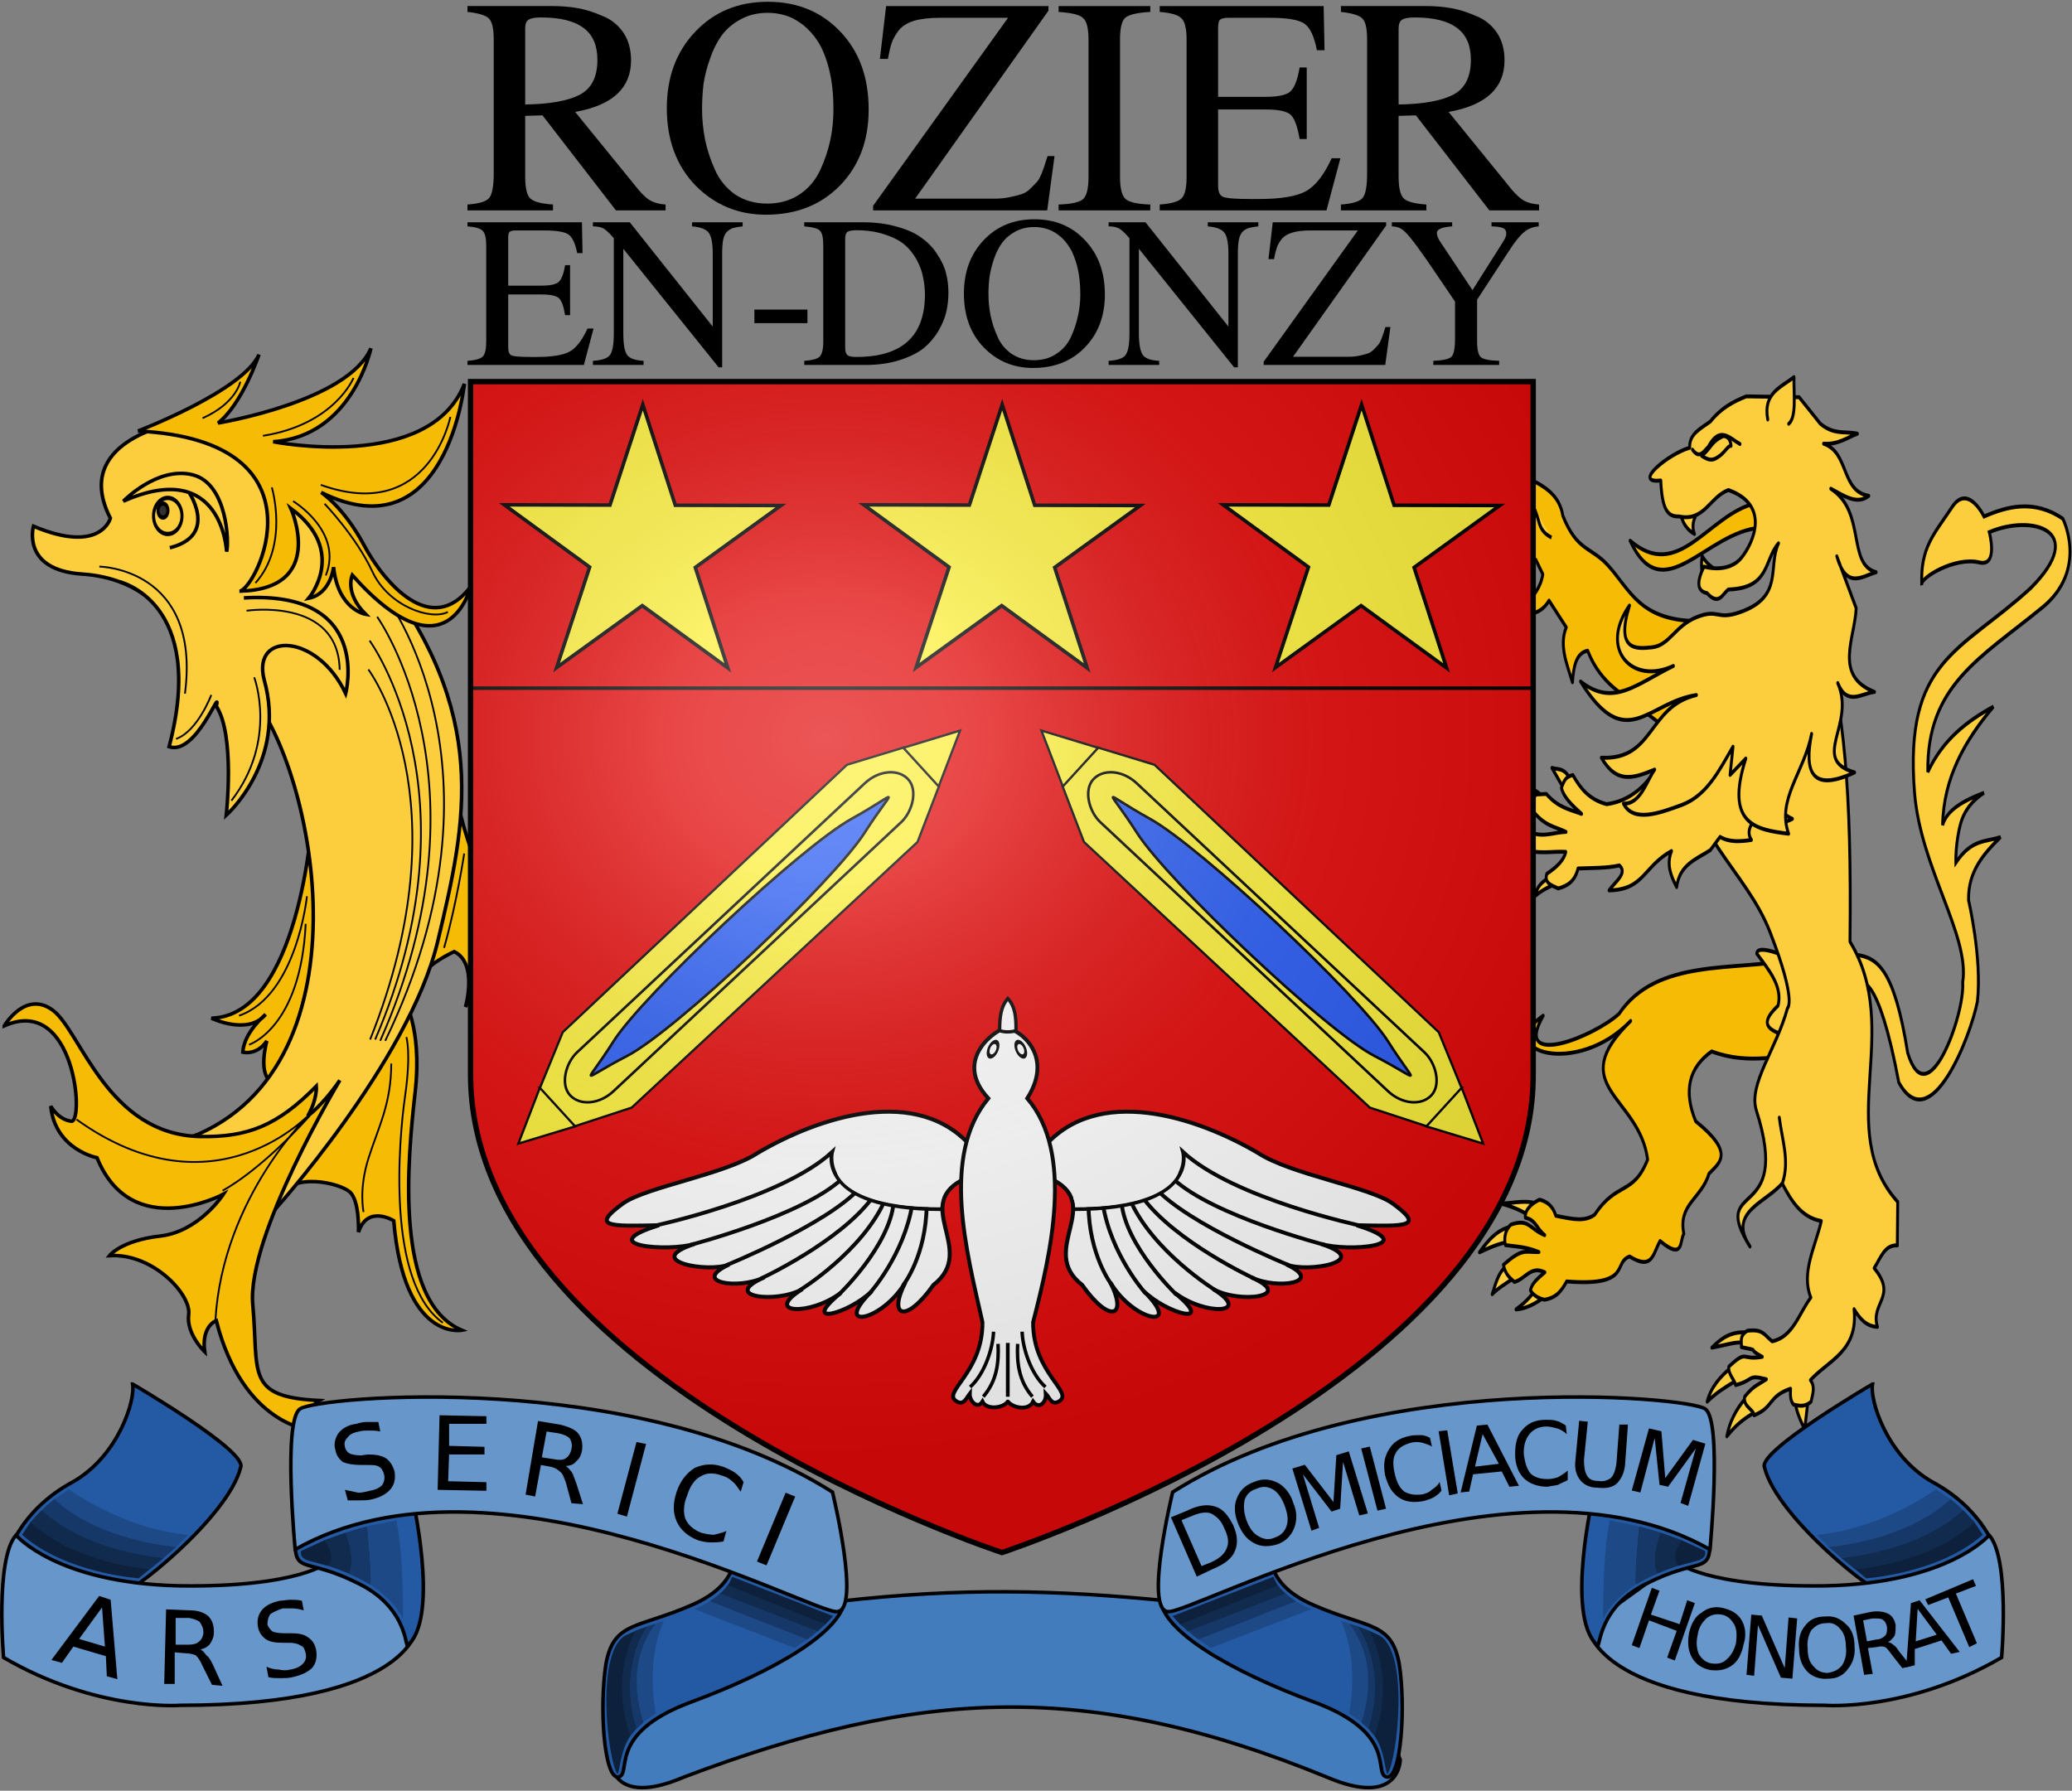 <?xml version="1.0" encoding="UTF-8" standalone="no"?>
<!-- Created with Inkscape (http://www.inkscape.org/) -->

<svg
   xmlns:dc="http://purl.org/dc/elements/1.1/"
   xmlns:cc="http://creativecommons.org/ns#"
   xmlns:rdf="http://www.w3.org/1999/02/22-rdf-syntax-ns#"
   xmlns:svg="http://www.w3.org/2000/svg"
   xmlns="http://www.w3.org/2000/svg"
   xmlns:xlink="http://www.w3.org/1999/xlink"
   version="1.0"
   width="1164"
   height="1006"
   id="svg2">
  <rect width="100%" height="100%" fill="#808080" stroke="none"/>
  <title
     id="title2995">Blason de la ville française de Rozier-en-Donzy, Loire (42)</title>
  <defs
     id="defs6">
    <linearGradient
       id="linearGradient2893">
      <stop
         id="stop2895"
         style="stop-color:#ffffff;stop-opacity:0.314"
         offset="0" />
      <stop
         id="stop2897"
         style="stop-color:#ffffff;stop-opacity:0.251"
         offset="0.19" />
      <stop
         id="stop2901"
         style="stop-color:#6b6b6b;stop-opacity:0.126"
         offset="0.6" />
      <stop
         id="stop2899"
         style="stop-color:#000000;stop-opacity:0.126"
         offset="1" />
    </linearGradient>
    <radialGradient
       cx="276.8"
       cy="187.1"
       r="300"
       fx="276.8"
       fy="187.1"
       id="radialGradient11919"
       xlink:href="#linearGradient2893"
       gradientUnits="userSpaceOnUse"
       gradientTransform="matrix(1.553,0,0,1.352,-228.2,-52.15)" />
    <g
       id="f">
      <rect
         width="100"
         height="60"
         x="-50"
         y="-30"
         id="rect1964"
         style="fill:#28166f" />
      <g
         transform="translate(0,-20)"
         id="g1966"
         style="fill:#ffffff">
        <path
           d="m -1.212,27.82 c 0,-5.64 -0.879,-7.35 -3.33,-13.84 C -5.709,10.89 -5.024,7.102 -2.858,3.601 -2.082,2.346 -1.114,1.213 0,0 1.114,1.213 2.082,2.346 2.858,3.601 5.024,7.102 5.709,10.89 4.542,13.98 c -2.451,6.49 -3.33,8.2 -3.33,13.84 l -2.424,0 z"
           id="path1968" />
        <path
           d="m 2.922,27.67 c 0,-5.95 2.317,-9.84 5.579,-11.01 1.448,-0.52 3.309,-0.27 5.019,1.45 2.12,2.13 2.74,7.99 -3.48,9.12 0.65,-0.96 0.61,-3.08 -0.718,-3.79 -0.991,-0.52 -2.113,-0.25 -2.676,0.12 -0.824,0.56 -1.729,2.11 -1.679,4.11 l -2.045,0 z"
           id="rwi" />
        <path
           d="m 1.777,30.18 c 0.01,2.01 1.018,3.34 2.739,4.08 C 4.295,34.95 3.257,36.38 1.831,36.28 1.55,37.79 1.282,38.63 0,40 c -1.282,-1.37 -1.55,-2.21 -1.831,-3.72 -1.426,0.1 -2.464,-1.33 -2.685,-2.02 1.721,-0.74 2.726,-2.07 2.739,-4.08 l 3.554,0 z"
           id="path1971" />
        <use
           transform="scale(-1,1)"
           id="use1973"
           x="0"
           y="0"
           width="800"
           height="400"
           xlink:href="#rwi" />
        <rect
           width="15.85"
           height="3.218"
           x="-7.923"
           y="27.33"
           id="rect1975" />
      </g>
    </g>
  </defs>
  <g
     transform="translate(262.9,212.9)"
     id="layer5">
    <g
       id="layer6">
      <g
         transform="matrix(1.151,0,0,1.557,560.1,-2.922)"
         id="g5716"
         style="fill:#fccd3c;fill-opacity:1;stroke-width:1.411;stroke-miterlimit:4;stroke-dasharray:none;display:inline">
        <g
           transform="matrix(0.626,0.118,-0.118,0.626,28.99,-34.23)"
           id="g3046"
           style="fill:#fccd3c;fill-opacity:1;stroke:#000000;stroke-width:2.216;stroke-miterlimit:4;stroke-opacity:1;stroke-dasharray:none">
          <path
             d="m 325,344.4 c 2.6,-0.9 14.1,-8.5 41.2,49.7 29.9,27.6 49.3,-36.1 50.7,-56.2 -1,-24.9 -17.3,-55.1 -17.3,-55.1 -3.5,-15.9 6.5,-28 17.5,-39.7 -10.5,4.9 -21.5,5 -31,20.6 0,0 -2.6,-11.1 -0.4,-23 2.2,-11.9 14.3,-19.9 14.3,-19.9 -14.2,7.1 -26.2,14.6 -27.8,23.9 -4.4,-26.9 8.2,-50.5 25.8,-73.2 -18.4,11.9 -34.6,25.5 -42.5,45.7 -10.1,-47.9 27.5,-70.7 68.8,-107.7 31,-27.71 6.3,-52.41 6.3,-52.41 -23.7,-6.91 -43.3,1.05 -59.6,9.93 0,0 -15.6,-16.29 -25,-0.79 -10.9,17.97 -19.7,27.08 -14.7,47.67 -2.6,-3.4 22,-20.49 40.9,-20.65 15.2,-0.13 4.4,-18.28 4.4,-18.28 29.9,-16.02 74.9,-15.54 36.9,25.43 -46.2,45.7 -87.6,57.6 -65.9,130 12.3,41.1 56.9,72 56.2,98.9 5.2,17.4 -12.2,80.5 -34,47.1 -18.9,-44.7 -32.7,-48.7 -49,-47.3 l 4.2,15.3 z"
             id="path2030"
             style="fill:#fccd3c;fill-opacity:1;fill-rule:evenodd;stroke:#000000;stroke-width:2.216;stroke-linecap:butt;stroke-linejoin:miter;stroke-miterlimit:4;stroke-opacity:1;stroke-dasharray:none;display:inline" />
        </g>
        <path
           d="m 15.36,55.12 c -4.56,1.07 -11.505,3.59 -14.11,8.7 5.966,-1.58 10.69,-2.9 14.9,-3.58 l -0.79,-5.12 z"
           id="path3249"
           style="fill:#fccd3c;fill-opacity:1;fill-rule:evenodd;stroke:#000000;stroke-width:1.411;stroke-linecap:round;stroke-linejoin:round;stroke-miterlimit:4;stroke-opacity:1;stroke-dasharray:none" />
        <path
           d="M 16.79,44.32 C 12.17,45.11 8.976,44.6 1.863,49.34 8.027,48.77 14.53,48.94 18.46,50.44 L 16.79,44.32 z"
           id="path3247"
           style="fill:#fccd3c;fill-opacity:1;fill-rule:evenodd;stroke:#000000;stroke-width:1.411;stroke-linecap:round;stroke-linejoin:round;stroke-miterlimit:4;stroke-opacity:1;stroke-dasharray:none" />
        <path
           d="m 29.77,38.46 c -4.19,-2.13 -9.06,-1.39 -13.8,-1.25 6.33,1.58 8,2.84 11.4,5.23 l 2.4,-3.98 z"
           id="path3245"
           style="fill:#fccd3c;fill-opacity:1;fill-rule:evenodd;stroke:#000000;stroke-width:1.411;stroke-linecap:round;stroke-linejoin:round;stroke-miterlimit:4;stroke-opacity:1;stroke-dasharray:none" />
        <path
           d="m 19.27,67.52 c -6.04,1.84 -5.18,3.16 -6.74,7.66 5.78,-3.91 9.32,-3.95 11.77,-6.38 l -5.03,-1.28 z"
           id="path4220"
           style="fill:#fccd3c;fill-opacity:1;fill-rule:evenodd;stroke:#000000;stroke-width:1.411;stroke-linecap:round;stroke-linejoin:round;stroke-miterlimit:4;stroke-opacity:1;stroke-dasharray:none" />
        <path
           d="m 47.75,51.24 c 6.97,12.88 13.76,11.09 22.13,17.97 10.92,8.97 15.51,20.03 44.32,20.03 l -7.9,43.26 -22.78,-12.9 c -4.61,-3.5 -17.05,-7.1 -23.65,-19.68 -5.61,0.78 -6.9,5.68 -7.42,11.38 -2.73,-6.6 -6.61,-13.33 -3.02,-19.81 L 41.02,81.84 C 35.75,88.46 27.75,86.3 20.79,87.5 29.74,84.08 36.84,78.49 37.98,72.32 l -3.43,-5.2 c -8.72,0 -5.53,3.01 -13.05,3.56 l -5.88,-2.75 c 5.4,-5.55 10.07,-3.57 15.31,-6.07 -8.29,-3.49 -11.27,1.63 -17.92,-0.37 -1.55,-2.61 -1.48,-4.48 0.17,-6.38 4.6,-1.07 10.06,-1.63 15.24,-1.06 -7.33,-5.25 -7.36,-2.8 -13.35,-3.75 -1.95,-3.11 -2.97,-5.04 0.98,-6.73 3.96,0.83 11.89,0.56 16.68,4.28 -0.63,-3.62 -2.72,-4.81 -7.45,-6.1 0.93,-4 -1.21,-2.54 3.63,-4.59 9.75,3.09 17.23,6.56 18.84,14.08 z"
           id="path3243"
           style="fill:#f6bb04;fill-opacity:1;fill-rule:evenodd;stroke:#000000;stroke-width:1.411;stroke-linecap:round;stroke-linejoin:round;stroke-miterlimit:4;stroke-opacity:1;stroke-dasharray:none" />
        <path
           d="m 34.81,329.7 c -2.08,3.2 -6.62,6.1 -9.91,7.9 6.35,-0.3 11.86,-3.3 15.84,-5.6 l -5.93,-2.3 z"
           id="path3534"
           style="fill:#fccd3c;fill-opacity:1;fill-rule:evenodd;stroke:#000000;stroke-width:1.411;stroke-linecap:round;stroke-linejoin:round;stroke-miterlimit:4;stroke-opacity:1;stroke-dasharray:none" />
        <path
           d="m 20.36,321.8 c -4.6,2.8 -5.62,7.4 -7.09,10.3 3.89,-2.9 7.07,-3.8 11.04,-6.2 l -3.95,-4.1 z"
           id="path3532"
           style="fill:#fccd3c;fill-opacity:1;fill-rule:evenodd;stroke:#000000;stroke-width:1.411;stroke-linecap:round;stroke-linejoin:round;stroke-miterlimit:4;stroke-opacity:1;stroke-dasharray:none" />
        <path
           d="m 23.3,307.7 c -7.19,0.6 -12.29,5.2 -16.227,9.3 5.927,-2.1 11.097,-3.7 16.707,-4 3.84,-1.8 -0.66,-4.7 -0.48,-5.3 z"
           id="path3530"
           style="fill:#fccd3c;fill-opacity:1;fill-rule:evenodd;stroke:#000000;stroke-width:1.411;stroke-linecap:round;stroke-linejoin:round;stroke-miterlimit:4;stroke-opacity:1;stroke-dasharray:none" />
        <path
           d="m 36.92,300 c -6.45,-2.3 -12.71,-0.7 -19.45,-0.6 7.15,1.3 12.78,3.6 18.05,6.2 l 1.4,-5.6 z"
           id="path3528"
           style="fill:#fccd3c;fill-opacity:1;fill-rule:evenodd;stroke:#000000;stroke-width:1.411;stroke-linecap:round;stroke-linejoin:round;stroke-miterlimit:4;stroke-opacity:1;stroke-dasharray:none" />
        <path
           d="m 159.5,211.4 c -27.2,4.2 -65.97,-0.7 -84.28,19.5 -11.87,8.1 -52.21,20.3 -37.06,0.7 -24.71,12.8 16.43,22.3 42.7,1.9 -32.64,23.7 4.17,27.1 8.29,50 -6.99,13.1 -15.05,7.8 -25.83,19.9 -4.96,2.6 -10.38,1.7 -18.99,0.4 -1.42,-3.6 -4.56,-5.2 -7.91,-5.8 -3.45,1.1 -7.43,3.6 -6.93,6.5 5.25,0.9 5.17,3.7 9.43,6.3 -7.61,-2.3 -7.66,-6.1 -16.54,-3.8 -3.46,2.5 -3.2,5.9 -2.62,7.4 7.56,0.7 10.13,0.7 16.33,2.5 -7.04,0.1 -7.95,-1.5 -17.32,4.6 0.82,3.1 2.46,4.3 5.34,6.2 5.65,-1.2 7.86,-6 14.88,-3.5 -6.56,4 -6.39,5.1 -7.06,6.5 1.26,1.6 3.42,2.8 6.84,3.4 6.16,-0.7 8.59,-3.6 10.85,-6.6 32.19,1.9 22.34,-6.9 30.74,-9 11.16,5.1 11.25,-0.8 14.85,-5.6 11.79,7.3 9.49,-0.2 11.59,-2.6 -2.9,-10.7 8.5,-12.5 12.3,-21.7 5.2,-4 12.7,-7.4 -6.5,-18.9 -6,-10.8 -3.5,-19.3 7.8,-25.2 18.8,5.2 33.7,0.9 50.6,1.3 l -11.5,-34.4 z"
           id="path3524"
           style="fill:#f6bb04;fill-opacity:1;fill-rule:evenodd;stroke:#000000;stroke-width:1.411;stroke-linecap:round;stroke-linejoin:round;stroke-miterlimit:4;stroke-opacity:1;stroke-dasharray:none" />
        <path
           d="m 142.4,209.2 c 6,6 12.7,11.9 10.4,18.8 -6.3,4.5 -9.7,8.7 6.2,11.1 l 6.2,-15.7 -12.5,-14.3 c -7.4,-1.9 -10.1,-1.5 -10.3,0.1 z"
           id="path3526"
           style="fill:#fccd3c;fill-opacity:1;fill-rule:evenodd;stroke:#000000;stroke-width:1.411;stroke-linecap:round;stroke-linejoin:round;stroke-miterlimit:4;stroke-opacity:1;stroke-dasharray:none" />
        <path
           d="m 137,345.9 c -6.8,-0.3 -11.4,1.7 -16.5,5.5 7.9,-1.1 11,-2.2 16.4,-1.8 l 0.1,-3.7 z"
           id="path3536"
           style="fill:#fccd3c;fill-opacity:1;fill-rule:evenodd;stroke:#000000;stroke-width:1.411;stroke-linecap:round;stroke-linejoin:round;stroke-miterlimit:4;stroke-opacity:1;stroke-dasharray:none" />
        <path
           d="m 129.6,358.8 c -4.5,2.6 -9.7,6.9 -11.4,12.1 4.6,-3.4 9.4,-5.5 13.7,-7.4 l -2.3,-4.7 z"
           id="path3538"
           style="fill:#fccd3c;fill-opacity:1;fill-rule:evenodd;stroke:#000000;stroke-width:1.411;stroke-linecap:round;stroke-linejoin:round;stroke-miterlimit:4;stroke-opacity:1;stroke-dasharray:none" />
        <path
           d="m 136.8,369.8 c -4.4,3.7 -7.7,8.4 -9,13.6 4.6,-4.3 8.7,-6.6 13.8,-8.7 l -4.8,-4.9 z"
           id="path3540"
           style="fill:#fccd3c;fill-opacity:1;fill-rule:evenodd;stroke:#000000;stroke-width:1.411;stroke-linecap:round;stroke-linejoin:round;stroke-miterlimit:4;stroke-opacity:1;stroke-dasharray:none" />
        <path
           d="m 161.2,371.2 c 0.4,2.8 2.6,6.8 4.6,9.6 l 1.6,-10.2 -6.2,0.6 z"
           id="path3542"
           style="fill:#fccd3c;fill-opacity:1;fill-rule:evenodd;stroke:#000000;stroke-width:1.411;stroke-linecap:round;stroke-linejoin:round;stroke-miterlimit:4;stroke-opacity:1;stroke-dasharray:none" />
        <path
           d="m 100.9,130.4 c 8.9,36.8 36.5,49.1 48,71.1 13.2,25.1 8.5,27.4 8.5,27.4 -5.5,14.9 -19.2,27.4 -15.2,36.9 17.8,41.2 -23.7,24.8 -3.1,49.1 -11.2,-12.5 8.1,-15.9 15.7,-22.8 4.5,6.4 9.4,12.3 19.1,13.6 -2.9,9.3 -10,18.7 -5.1,27.6 -5.8,5.7 -8.7,14.3 -18.9,15.8 -4,-2.4 -4.4,-4.5 -12.1,-3.8 -4.2,1.9 -2.6,4.2 -2.9,5.9 10,1.5 2.1,0.3 10.2,3.5 -10.5,1.4 -7,-2.8 -16.3,3.5 -0.6,2.6 2.8,4.8 3.3,6.7 9.5,-1.9 5.4,-3.9 15,-2.1 -5.2,2.5 -6.4,2.5 -10.6,6.3 -0.9,3.6 4.4,4.5 4.6,6.7 9.7,-2.9 6.7,-6.8 17.8,-9.6 -0.1,2.1 -0.3,4.1 1.4,5.7 3,0.6 5.7,0.9 8.6,-1 0.7,-2.6 2.2,-5.3 -0.3,-7.8 8.9,-7.2 23.4,-10.4 21.3,-25.6 2.7,3.3 5.8,6.2 11.4,6.4 -3.6,-8.7 9.9,-10.9 -1.6,-21.2 3.1,-3.6 5.1,-8.5 11.3,-8.2 l 0.2,-15.7 c -31.5,-25.9 2.9,-61.9 -23.3,-93.9 0.9,-55.4 -3.2,-84.2 -12.3,-107.99 l -74.7,33.49 z"
           id="path3453"
           style="fill:#fccd3c;fill-opacity:1;fill-rule:evenodd;stroke:#000000;stroke-width:1.411;stroke-linecap:round;stroke-linejoin:round;stroke-miterlimit:4;stroke-opacity:1;stroke-dasharray:none" />
        <path
           d="m 51.06,146 c -2.56,-3.9 -5.67,-3.1 -8.61,-3.8 l 5.64,7.3 2.97,-3.5 z"
           id="path2264"
           style="fill:#fccd3c;fill-opacity:1;fill-rule:evenodd;stroke:#000000;stroke-width:1.411;stroke-linecap:round;stroke-linejoin:round;stroke-miterlimit:4;stroke-opacity:1;stroke-dasharray:none" />
        <path
           d="m 38.72,152.8 c -3.96,-2 -6.25,-5 -14.52,-1.7 6.31,1.6 8.09,3.4 10.55,6.1 l 3.97,-4.4 z"
           id="path2266"
           style="fill:#fccd3c;fill-opacity:1;fill-rule:evenodd;stroke:#000000;stroke-width:1.411;stroke-linecap:round;stroke-linejoin:round;stroke-miterlimit:4;stroke-opacity:1;stroke-dasharray:none" />
        <path
           d="m 31.99,166.3 c -4.68,-0.6 -9.88,0 -12.86,3.9 3.41,-0.8 6.84,-1 10.32,0 l 2.54,-3.9 z"
           id="path2268"
           style="fill:#fccd3c;fill-opacity:1;fill-rule:evenodd;stroke:#000000;stroke-width:1.411;stroke-linecap:round;stroke-linejoin:round;stroke-miterlimit:4;stroke-opacity:1;stroke-dasharray:none" />
        <path
           d="m 41.03,181.7 c -3.13,1.6 -6.19,3.3 -6.57,6.6 3.66,-2.3 7.75,-3.7 12.01,-4.7 l -5.44,-1.9 z"
           id="path2270"
           style="fill:#fccd3c;fill-opacity:1;fill-rule:evenodd;stroke:#000000;stroke-width:1.411;stroke-linecap:round;stroke-linejoin:round;stroke-miterlimit:4;stroke-opacity:1;stroke-dasharray:none" />
        <path
           d="m 52.66,144.8 c -4.27,0.7 -4.49,2.8 -5.61,4.6 1.15,3.5 5.51,6.5 9.85,9.4 -5.7,-1.6 -11.37,-2.2 -17.2,-7.2 l -4.94,0.2 c -2.76,1.9 -2.56,3.7 -2.07,5.5 6.07,6 11.19,6 16.61,8 -6.16,0.1 -11.84,2.4 -18.59,-0.3 -4.79,2.6 -2.07,4.3 -1.83,6.3 6.36,2.3 13.5,0.9 20.28,1.2 -0.71,2.8 -4.1,5.4 -9.21,7.9 -1.43,3.4 2.3,4.2 5.57,5.3 4.37,-0.9 8.14,-2.5 9.64,-7.2 6.96,-0.2 14.29,-0.1 20.2,-1.1 4.22,2.8 -2.25,6 -5.04,9 17.15,-0.2 16.81,-8.7 30.48,-14.2 -2.67,5 -0.2,9.1 2.5,13 1.4,-8.1 9.5,-10 16.4,-13.3 l 4.8,-4.8 c 4.5,2 9.9,1.7 15.3,1.1 -2.8,-3.1 -0.2,-6.3 4.6,-9.7 7.3,4.3 11.6,3.6 15.4,2.1 -15.8,-5.1 -4.5,-20.8 -4.9,-31.9 L 131.1,110 87.88,147.9 c -4.18,3.3 -10.05,6.5 -18.72,7.4 -8.4,-1.6 -12.89,-5.7 -16.5,-10.5 z"
           id="path2262"
           style="fill:#fccd3c;fill-opacity:1;fill-rule:evenodd;stroke:#000000;stroke-width:1.411;stroke-linecap:round;stroke-linejoin:round;stroke-miterlimit:4;stroke-opacity:1;stroke-dasharray:none" />
        <g
           transform="matrix(0.984,-0.176,0.176,0.984,-23.52,33.09)"
           id="g2235"
           style="fill:#fccd3c;fill-opacity:1;stroke:#000000;stroke-width:1.411;stroke-miterlimit:4;stroke-opacity:1;stroke-dasharray:none">
          <path
             d="m 130,65.06 c 0.5,-2.78 0,-4.75 1.4,-8.37 1.8,3.76 5.2,5.47 7.9,8.03"
             id="path2476"
             style="fill:#fccd3c;fill-opacity:1;fill-rule:evenodd;stroke:#000000;stroke-width:1.411;stroke-linecap:round;stroke-linejoin:round;stroke-miterlimit:4;stroke-opacity:1;stroke-dasharray:none" />
          <path
             d="m 160.4,42.56 c -23.4,-0.17 -41.9,21.74 -62.66,2.5 11.36,27.87 36.76,3.25 63.66,6.61 l -1,-9.11 z"
             id="path3447"
             style="fill:#f6bb04;fill-opacity:1;fill-rule:evenodd;stroke:#000000;stroke-width:1.411;stroke-linecap:round;stroke-linejoin:round;stroke-miterlimit:4;stroke-opacity:1;stroke-dasharray:none" />
          <path
             d="m 123.8,39.88 c 0.2,3.49 2.1,6.22 5.3,8.35 -1.4,-4.46 2.3,-6.76 4.6,-9.64"
             id="path2474"
             style="fill:#fccd3c;fill-opacity:1;fill-rule:evenodd;stroke:#000000;stroke-width:1.411;stroke-linecap:round;stroke-linejoin:round;stroke-miterlimit:4;stroke-opacity:1;stroke-dasharray:none" />
          <path
             d="m 134.1,127.1 -3.2,9.8 8.6,-4.5 c -14.3,21.5 0.3,26.2 15.8,30.4 -3.7,-13.2 11.4,-20.5 17.4,-33.5 -6,12.8 -3.9,20.9 18.2,17.4 -20.7,-8.6 3.7,-16.8 -2.4,-33.2 3,9.1 10.8,5.7 17.1,6.3 -18.8,-9.3 -6,-20.66 -3.5,-31.32 l -6,-20.11 c 2.5,12.78 10.8,9.27 17.9,9.04 -13.6,-5.35 -0.9,-22.3 -16.5,-33.58 5.8,3.58 11.5,8.15 17.8,5.81 -13.2,-4.1 -6.6,-17.07 -18.4,-22.42 6.9,1.62 11.5,-0.1 16.9,-0.63 -5.7,-2.03 -11.3,-1.45 -17.2,-6.75 L 188.1,8.608 162.8,3.777 c -6.7,0.7 -13.1,2.058 -18.8,5.783 -5,1.71 -11.2,2.56 -11.7,7.6 -10.1,0.24 -30.4,7.81 -16,9.14 -1.2,10.29 0.9,13.52 6.4,14.32 11.9,4.21 16,-4.24 25.5,-5.11 19.2,8.92 8.9,20.68 2.1,25.1 -7.5,4.8 -18.7,0 -18.7,0 -4.7,4.94 -4.8,8.18 -0.2,9.71 4.9,5.69 7.3,1.58 10.5,0.53 20.2,3.15 18.9,-7.5 27,-12.1 -6.8,7.52 -0.7,19.61 -23.2,21.19 -11.6,0.83 -9.7,-3.21 -20.8,-1.99 -11,1.22 -14.9,7.73 -23.4,6.88 C 93.98,84.08 83.52,83.09 93.32,68.05 75.74,80.89 89.5,96.68 110.6,93.28 91.61,96.53 79.05,102.9 64.97,90.82 82.31,120.8 95.66,104 119.8,105.6 c -24.19,-0.1 -24.24,19.6 -49.66,14.1 5.71,10.7 13.95,10.1 24.86,8.8 -4.48,3.2 -9.01,11.2 -17.17,9.4 3.52,7.7 16.63,6.5 27.97,5.5 12.8,-1.2 20.4,-9.3 28.3,-16.3 z"
             id="path2462"
             style="fill:#fccd3c;fill-opacity:1;fill-rule:evenodd;stroke:#000000;stroke-width:1.411;stroke-linecap:round;stroke-linejoin:round;stroke-miterlimit:4;stroke-opacity:1;stroke-dasharray:none" />
          <path
             d="M 171.6,13.84 C 170.9,4.048 180,3.547 186.9,1.028 c -1.3,6.2 -1.2,14.372 -5.5,16.142"
             id="path2472"
             style="fill:#fccd3c;fill-opacity:1;fill-rule:evenodd;stroke:#000000;stroke-width:1.411;stroke-linecap:round;stroke-linejoin:round;stroke-miterlimit:4;stroke-opacity:1;stroke-dasharray:none" />
          <path
             d="m 133.5,18.08 c 2.8,4.18 5.3,1.52 7.8,0.36 6.9,-6.64 10.8,-1.19 15.4,1.72"
             id="path3449"
             style="fill:#fccd3c;fill-opacity:1;fill-rule:evenodd;stroke:#000000;stroke-width:1.411;stroke-linecap:round;stroke-linejoin:round;stroke-miterlimit:4;stroke-opacity:1;stroke-dasharray:none" />
          <path
             d="m 137.5,21.06 c 2.8,1.93 4.4,2.69 7.1,2.02 4.3,-0.96 5.8,-3.34 7.7,-3.06 0,-1.72 -0.3,-3.38 -3,-4.14 -6.6,0.97 -6.4,3.19 -11.8,5.18 z"
             id="path3451"
             style="fill:#fccd3c;fill-opacity:1;fill-rule:evenodd;stroke:#000000;stroke-width:1.411;stroke-linecap:round;stroke-linejoin:round;stroke-miterlimit:4;stroke-opacity:1;stroke-dasharray:none" />
        </g>
        <path
           d="m 154.9,292.1 c 3.7,-8 -0.2,-15.8 -1.5,-23.7"
           id="path3518"
           style="fill:#fccd3c;fill-opacity:1;fill-rule:evenodd;stroke:#000000;stroke-width:1.411;stroke-linecap:round;stroke-linejoin:round;stroke-miterlimit:4;stroke-opacity:1;stroke-dasharray:none" />
        <path
           d="m 32.19,46.47 c 5.25,6.25 2.33,9.59 10.04,12.63"
           id="path4248"
           style="fill:#fccd3c;fill-opacity:1;fill-rule:evenodd;stroke:#000000;stroke-width:1.411;stroke-linecap:butt;stroke-linejoin:miter;stroke-miterlimit:4;stroke-opacity:1;stroke-dasharray:none" />
      </g>
    </g>
    <g
       id="layer7"
       style="display:inline">
      <path
         d="m -7.8,225.6 c 0,0 7.1,61.4 40.3,82.6 0,0 -21.9,-12.7 -21.9,3.6 0,16.2 -12,41 -12,41 0,0 7.1,-24.8 -6.4,-31.1 0,0 -16.9,7.8 -19.1,15.5 -2.1,7.8 -5.6,-2.1 -5.6,-2.1 z"
         id="path5878"
         style="fill:#f6bb04;fill-opacity:1;stroke:#000000;stroke-width:2;stroke-linecap:butt;stroke-linejoin:miter;stroke-miterlimit:4;stroke-opacity:1;stroke-dasharray:none" />
      <path
         d="m -87.6,248.2 c 0,0 -7.1,109.5 -56.5,110.9 0,0 20.5,9.9 30.4,-2.1 0,0 -12.1,9.9 -12.8,21.2 0,0 7.8,2.1 13.5,-6.3 0,0 -5,17.6 2.1,22.6 7.1,4.9 42.4,-108.1 23.3,-146.3 z"
         id="path5876"
         style="fill:#f6bb04;fill-opacity:1;stroke:#000000;stroke-width:2;stroke-linecap:butt;stroke-linejoin:miter;stroke-miterlimit:4;stroke-opacity:1;stroke-dasharray:none" />
      <path
         d="m -36.7,347.1 c 0,0 11.3,16.3 7,53.7 -4.2,37.5 -12,117.3 26.2,133.6 0,0 -32.5,6.4 -38.2,-61.5 0,0 -14.8,-9.2 -19.8,6.4 0,0 0.7,-17.7 -4.9,-22.6 -5.7,-5 -31.8,-11.3 -40.3,2.8 z"
         id="path5880"
         style="fill:#f6bb04;fill-opacity:1;stroke:#000000;stroke-width:2;stroke-linecap:butt;stroke-linejoin:miter;stroke-miterlimit:4;stroke-opacity:1;stroke-dasharray:none" />
      <path
         d="m -165.9,25.25 c 0,0 -57,10 -35,52.97 0,0 -5.2,20.49 -43.2,4.5 0,0 -7,24.58 27.3,26.88 34.2,2.2 46.9,23.6 46.9,23.6 42.1,35.1 8.3,25.5 43.2,39 38.3,34.7 75.7,207.4 -24.6,252 l -17,6.3 58,38.2 c 0,0 77,-84.8 93.3,-152.7 C -0.8,248.2 12.7,188.1 -51,106.1 -114.6,24.15 -165.9,25.25 -165.9,25.25 z"
         id="path5870"
         style="fill:#fccd3c;fill-opacity:1;stroke:#000000;stroke-width:2;stroke-linecap:butt;stroke-linejoin:miter;stroke-miterlimit:4;stroke-opacity:1;stroke-dasharray:none" />
      <ellipse
         cx="471.7"
         cy="478.5"
         rx="2.97"
         ry="2.672"
         transform="matrix(2.691,0,0,3.793,-1438,-1738)"
         id="ellipse2343"
         style="fill:none;stroke:#000000;stroke-width:0.638;stroke-miterlimit:4;stroke-dasharray:none" />
      <circle
         cx="470.7"
         cy="477.7"
         r="1.039"
         transform="matrix(2.691,0,0,3.793,-1438,-1738)"
         id="circle2345"
         style="fill:#313131;stroke:#000000;stroke-width:0.638;stroke-miterlimit:4;stroke-dasharray:none" />
      <path
         d="m -157.6,62.31 c 0,0 18.4,25.45 -9.9,32.51"
         id="path5909"
         style="fill:none;stroke:#000000;stroke-width:2;stroke-linecap:butt;stroke-linejoin:miter;stroke-miterlimit:4;stroke-opacity:1;stroke-dasharray:none" />
      <path
         d="m -193.6,68.67 c 0,0 19.1,-19.78 38.9,-14.84 19.8,4.95 20.5,38.87 19.1,43.11 0,0 -2.2,-53.01 -58,-28.27 z"
         id="path5907"
         style="fill:#fccd3c;fill-opacity:1;stroke:#000000;stroke-width:2;stroke-linecap:butt;stroke-linejoin:miter;stroke-miterlimit:4;stroke-opacity:1;stroke-dasharray:none" />
      <path
         d="m -260.5,363.4 c 0,0 12,-20.5 27.6,-8.5 15.5,12 30.5,69.8 82.7,70.7 26.4,0.4 43.1,-6 65,-28.3 0,0 0.7,7.2 -4.8,16.7 0,0 8,-5.5 18,-20 0,0 -52.4,87.5 -48.9,126 3.5,38.5 -4.5,51.9 37.4,53.9 0,0 -10.9,6.5 -5,16.5 0,0 -37.9,-2.5 -52.9,-61.4 0,0 -8.5,3 -6.5,17.5 0,0 -10.5,-10 -9,-21 1.5,-11 -20,-34.5 -44.5,-33 0,0 6.5,-8.5 28.5,-11 22,-2.5 35.5,-23.5 35.5,-23.5 0,0 -51.5,27.5 -71,-20.5 0,0 -23.5,-4.5 -26,-29 0,0 4,7.5 11.5,8.5 7.5,1 2.2,-71.3 -37.6,-53.6 z"
         id="path5872"
         style="fill:#f6bb04;fill-opacity:1;stroke:#000000;stroke-width:2;stroke-linecap:butt;stroke-linejoin:miter;stroke-miterlimit:4;stroke-opacity:1;stroke-dasharray:none" />
      <path
         d="m -195.9,113.9 c 0,0 49.5,11.1 28,92.7 15.3,5.1 29.4,-34.9 26.5,-22.8 10.7,16.3 5.6,61.3 5.6,61.3 0,0 34.2,-30.5 21.3,-76.1 -7,-27.3 29.78,-26.3 45.79,7.7 0,0 15.28,-58 -57.19,-53.7"
         id="path7523"
         style="fill:#fccd3c;fill-opacity:1;stroke:#000000;stroke-width:2;stroke-linecap:butt;stroke-linejoin:miter;stroke-miterlimit:4;stroke-opacity:1;stroke-dasharray:none" />
      <path
         d="m -219.9,416 c 78,56 131.95,-4 131.95,-4 0,0 -49.95,47 -53.95,117"
         id="path7543"
         style="fill:none;stroke:#000000;stroke-width:1px;stroke-linecap:butt;stroke-linejoin:miter;stroke-opacity:1" />
      <path
         d="m -137.9,456 c 0,0 20,-10 48.95,-42"
         id="path7545"
         style="fill:none;stroke:#000000;stroke-width:1px;stroke-linecap:butt;stroke-linejoin:miter;stroke-opacity:1" />
      <path
         d="m -55.97,163.2 c 0,0 54.971,72.9 1,207.9"
         id="path7547"
         style="fill:none;stroke:#000000;stroke-width:1px;stroke-linecap:butt;stroke-linejoin:miter;stroke-opacity:1" />
      <path
         d="m -124.4,130.2 c 0,0 51.61,-7.8 52.32,33.2"
         id="path7549"
         style="fill:none;stroke:#000000;stroke-width:1px;stroke-linecap:butt;stroke-linejoin:miter;stroke-opacity:1" />
      <path
         d="m -120.1,167.6 c 0,0 13.4,35.3 -12.8,69.3"
         id="path7551"
         style="fill:none;stroke:#000000;stroke-width:1px;stroke-linecap:butt;stroke-linejoin:miter;stroke-opacity:1" />
      <path
         d="m -144.2,177.5 c 0,0 -7.7,20.5 -19.8,24.7"
         id="path7553"
         style="fill:none;stroke:#000000;stroke-width:1px;stroke-linecap:butt;stroke-linejoin:miter;stroke-opacity:1" />
      <path
         d="m -90.46,290.6 c 0,0 -5.65,55.8 -38.14,67.1"
         id="path7555"
         style="fill:none;stroke:#000000;stroke-width:1px;stroke-linecap:butt;stroke-linejoin:miter;stroke-opacity:1" />
      <path
         d="m -2.12,266.6 c 0,0 -4.24,28.2 -11.31,53"
         id="path7557"
         style="fill:none;stroke:#000000;stroke-width:1px;stroke-linecap:butt;stroke-linejoin:miter;stroke-opacity:1" />
      <path
         d="m -34.63,369.7 c 0,0 2.83,8.5 -0.71,33.2 -3.53,24.8 -10.6,104.6 21.21,127.3"
         id="path7559"
         style="fill:none;stroke:#000000;stroke-width:1px;stroke-linecap:butt;stroke-linejoin:miter;stroke-opacity:1" />
      <path
         d="m -58.66,468 c 0,0 -2.82,-12.8 2.83,-30.4 5.65,-17.7 12.72,-30.4 12.72,-53"
         id="path7561"
         style="fill:none;stroke:#000000;stroke-width:1px;stroke-linecap:butt;stroke-linejoin:miter;stroke-opacity:1" />
      <path
         d="m -123,374 c 0,0 29.01,-9.2 31.83,-67.9"
         id="path7563"
         style="fill:none;stroke:#000000;stroke-width:1px;stroke-linecap:butt;stroke-linejoin:miter;stroke-opacity:1" />
      <path
         d="m -55.26,147 c 0,0 62.741,85.6 3.12,224.1"
         id="path7579"
         style="fill:none;stroke:#000000;stroke-width:1px;stroke-linecap:butt;stroke-linejoin:miter;stroke-opacity:1" />
      <path
         d="m -51.02,133.6 c 0,0 66.28,92.6 1.71,238.2"
         id="path7581"
         style="fill:none;stroke:#000000;stroke-width:1px;stroke-linecap:butt;stroke-linejoin:miter;stroke-opacity:1" />
      <path
         d="m -46.78,121.6 c 0,0 74.76,96.1 0.3,250.2"
         id="path7583"
         style="fill:none;stroke:#000000;stroke-width:1px;stroke-linecap:butt;stroke-linejoin:miter;stroke-opacity:1" />
      <g
         id="g7585">
        <path
           d="m -185.4,29.25 c 0,0 59,-22.482 68,-42.97 0,0 -9.5,27.98 -23,38.47 0,0 72.98,-11.99 85.88,-41.97 0,0 -10.49,49.47 -54.88,52.47 0,0 87.88,17.49 107.377,-32.484 0,0 -9.997,95.944 -80.477,60.964 0,0 12.5,8 24,29.49 11.5,21.48 38,52.48 60,23.48 0,0 -13,53.5 -66.5,-6.5 0,0 -4.5,10 7.5,22 0,0 -15.5,-2.5 -18,-26.5 0,0 -1.5,15 -14,17.5 0,0 22.5,-26.49 -10,-50.47 0,0 20.5,45.47 -28.9,46.47 9,0 51.9,-84.46 -57,-89.95 z"
           id="path5868"
           style="fill:#f6bb04;fill-opacity:1;stroke:#000000;stroke-width:2;stroke-linecap:butt;stroke-linejoin:miter;stroke-miterlimit:4;stroke-opacity:1;stroke-dasharray:none" />
        <path
           d="m -127.9,1.536 c 0,0 -2.2,12.014 -21.2,20.494"
           id="path7565"
           style="fill:none;stroke:#000000;stroke-width:1px;stroke-linecap:butt;stroke-linejoin:miter;stroke-opacity:1" />
        <path
           d="m -64.31,-0.584 c 0,0 -10.6,26.144 -50.89,32.514"
           id="path7567"
           style="fill:none;stroke:#000000;stroke-width:1px;stroke-linecap:butt;stroke-linejoin:miter;stroke-opacity:1" />
        <path
           d="m -9.894,21.32 c 0,0 -12.016,60.08 -72.796,38.17"
           id="path7571"
           style="fill:none;stroke:#000000;stroke-width:1px;stroke-linecap:butt;stroke-linejoin:miter;stroke-opacity:1" />
        <path
           d="m -98.23,68.67 c 0,0 28.27,16.97 18.37,41.73"
           id="path7573"
           style="fill:none;stroke:#000000;stroke-width:1px;stroke-linecap:butt;stroke-linejoin:miter;stroke-opacity:1" />
        <path
           d="m -110.2,60.9 c 0,0 9.8,32.51 -9.2,53.7"
           id="path7575"
           style="fill:none;stroke:#000000;stroke-width:1px;stroke-linecap:butt;stroke-linejoin:miter;stroke-opacity:1" />
        <path
           d="m -80.57,70.09 c 0,0 17.67,18.37 26.86,38.11 9.19,19.8 33.22,27.6 42.4,22.7"
           id="path7577"
           style="fill:none;stroke:#000000;stroke-width:1px;stroke-linecap:butt;stroke-linejoin:miter;stroke-opacity:1" />
      </g>
      <path
         d="m -207.1,105.4 c 0,0 57.3,0.7 48.1,71.4"
         id="path7594"
         style="fill:none;stroke:#000000;stroke-width:1px;stroke-linecap:butt;stroke-linejoin:miter;stroke-opacity:1" />
    </g>
    <g
       id="layer8">
      <g
         id="g6493"
         style="stroke-width:2;stroke-miterlimit:4;stroke-dasharray:none">
        <g
           transform="matrix(5.371,0,0,5.371,4515,-1429)"
           id="g6185"
           style="stroke-width:0.372;stroke-miterlimit:4;stroke-dasharray:none;display:inline">
          <g
             transform="translate(34.28,19.79)"
             id="g6044"
             style="stroke-width:0.372;stroke-miterlimit:4;stroke-dasharray:none">
            <path
               d="m -785.1,392.5 c 7.7,3.3 7.7,-1.8 7.7,-1.8 l -1.5,-3.9 -22.6,-12.7 c -12,-1.2 -21.9,-1.4 -34.4,0 l -22.6,12.7 -1.5,3.9 c 0,0 0,5.1 7.7,1.8 24.6,-9.3 42.3,-10.2 67.2,0 z"
               id="path6030"
               style="fill:#437cbd;fill-opacity:1;stroke:#000000;stroke-width:0.372;stroke-linecap:butt;stroke-linejoin:miter;stroke-miterlimit:4;stroke-opacity:1;stroke-dasharray:none" />
            <g
               transform="translate(-36.98,0)"
               id="g6021"
               style="stroke-width:0.372;stroke-miterlimit:4;stroke-dasharray:none">
              <path
                 d="m -873,351.4 c 0,0 12,7 11.3,8.7 -1.3,5.3 -12,13.7 -12.5,13.1 l -11.8,-4.1 c 0,0 1.2,-4.5 6.8,-7.5 4.7,-2.7 6.5,-8.5 6.2,-10.2 z"
                 id="path5993"
                 style="fill:#245aa4;fill-opacity:1;stroke:#000000;stroke-width:0.372;stroke-linecap:butt;stroke-linejoin:miter;stroke-miterlimit:4;stroke-opacity:1;stroke-dasharray:none" />
              <path
                 d="m -885.2,367.2 c 0,0 4.2,5 17,5.3 12.7,0.2 15.7,-2.5 15.7,-2.5 3.3,0.9 9.3,6.7 9.3,6.7 0,0 -0.5,8.3 -24.8,8.3 0,0 -8.7,0.7 -18.5,-5 0,0 -0.9,-10.3 1.3,-12.8 z"
                 id="path6013"
                 style="fill:#6796ca;fill-opacity:1;stroke:#000000;stroke-width:0.372;stroke-linecap:butt;stroke-linejoin:miter;stroke-miterlimit:4;stroke-opacity:1;stroke-dasharray:none" />
              <path
                 d="m -843.8,363 c 0,0 2.9,12.4 -0.3,15.6 -0.5,1.3 0.4,-3.5 -5.2,-6.3 -5.5,-2.8 -6.7,-1 -6.7,-4.3 0,-3.2 12.2,-5 12.2,-5 z"
                 id="path6015"
                 style="fill:#245aa4;fill-opacity:1;stroke:#000000;stroke-width:0.372;stroke-linecap:butt;stroke-linejoin:miter;stroke-miterlimit:4;stroke-opacity:1;stroke-dasharray:none" />
              <path
                 d="m -810.2,368 c 0,0 1.5,4 -4.3,6.5 -5.7,2.5 -8.2,1.7 -9,6.2 -0.7,4.5 -0.2,12 1.3,11.8 1.5,-0.3 -1.3,-4.5 7.5,-7.8 8.7,-3.2 16.2,-7.5 16.2,-11 0,-3.5 -11.7,-5.7 -11.7,-5.7 z"
                 id="path6019"
                 style="fill:#245aa4;fill-opacity:1;stroke:#000000;stroke-width:0.372;stroke-linecap:butt;stroke-linejoin:miter;stroke-miterlimit:4;stroke-opacity:1;stroke-dasharray:none" />
              <path
                 d="m -856,368.7 c 0,0 -1.3,-13.5 0.5,-14.7 1.7,-1.3 35.2,-4.3 55.7,8.7 0,0 3,12.3 0.5,12.5 -2.5,0.3 -35.9,-18.3 -56.7,-6.5 z"
                 id="path6017"
                 style="fill:#6796ca;fill-opacity:1;stroke:#000000;stroke-width:0.372;stroke-linecap:butt;stroke-linejoin:miter;stroke-miterlimit:4;stroke-opacity:1;stroke-dasharray:none" />
            </g>
            <g
               transform="matrix(-1,0,0,1,-1601,0)"
               id="g6032"
               style="stroke-width:0.372;stroke-miterlimit:4;stroke-dasharray:none">
              <path
                 d="m -873,351.4 c 0,0 12,7 11.3,8.7 -1.3,5.3 -12,13.7 -12.5,13.1 l -11.8,-4.1 c 0,0 1.2,-4.5 6.8,-7.5 4.7,-2.7 6.5,-8.5 6.2,-10.2 z"
                 id="path6034"
                 style="fill:#245aa4;fill-opacity:1;stroke:#000000;stroke-width:0.372;stroke-linecap:butt;stroke-linejoin:miter;stroke-miterlimit:4;stroke-opacity:1;stroke-dasharray:none" />
              <path
                 d="m -885.2,367.2 c 0,0 4.2,5 17,5.3 12.7,0.2 15.7,-2.5 15.7,-2.5 l 9.3,6.7 c 0,0 -0.5,8.3 -24.8,8.3 0,0 -8.7,0.7 -18.5,-5 0,0 -0.9,-10.3 1.3,-12.8 z"
                 id="path6036"
                 style="fill:#6796ca;fill-opacity:1;stroke:#000000;stroke-width:0.372;stroke-linecap:butt;stroke-linejoin:miter;stroke-miterlimit:4;stroke-opacity:1;stroke-dasharray:none" />
              <path
                 d="m -843.8,363 c 0,0 2.9,12.4 -0.3,15.6 -0.5,1.3 0.3,-3.6 -5.2,-6.3 -5.5,-2.8 -6.7,-1 -6.7,-4.3 0,-3.2 12.2,-5 12.2,-5 z"
                 id="path6038"
                 style="fill:#245aa4;fill-opacity:1;stroke:#000000;stroke-width:0.372;stroke-linecap:butt;stroke-linejoin:miter;stroke-miterlimit:4;stroke-opacity:1;stroke-dasharray:none" />
              <path
                 d="m -810.2,368 c 0,0 1.5,4 -4.3,6.5 -5.7,2.5 -8.2,1.7 -9,6.2 -0.7,4.5 -0.2,12 1.3,11.8 1.5,-0.3 -1.3,-4.5 7.5,-7.8 8.7,-3.2 16.2,-7.5 16.2,-11 0,-3.5 -11.7,-5.7 -11.7,-5.7 z"
                 id="path6040"
                 style="fill:#245aa4;fill-opacity:1;stroke:#000000;stroke-width:0.372;stroke-linecap:butt;stroke-linejoin:miter;stroke-miterlimit:4;stroke-opacity:1;stroke-dasharray:none" />
              <path
                 d="m -856,368.7 c 0,0 -1.3,-13.5 0.5,-14.7 1.7,-1.3 35.2,-4.3 55.7,8.7 0,0 3,12.3 0.5,12.5 -2.5,0.3 -35.9,-18.3 -56.7,-6.5 z"
                 id="path6042"
                 style="fill:#6796ca;fill-opacity:1;stroke:#000000;stroke-width:0.372;stroke-linecap:butt;stroke-linejoin:miter;stroke-miterlimit:4;stroke-opacity:1;stroke-dasharray:none" />
            </g>
          </g>
          <g
             transform="translate(0,-0.75)"
             id="text6077"
             style="font-size:10.698px;font-style:normal;font-weight:normal;line-height:125%;letter-spacing:3.8px;word-spacing:0px;fill:#000000;fill-opacity:1;stroke:none;font-family:Sans">
            <path
               d="m -878.9,395.3 -2.4,3.3 2.7,0.8 -0.3,-4.1 m -0.3,-1.2 1.2,0.4 0.7,8.3 -1.1,-0.3 -0.1,-2.1 -3.4,-1 -1.2,1.7 -1.1,-0.3 5,-6.7"
               id="path6179"
               style="letter-spacing:3.8px" />
            <path
               d="m -868.6,399.7 c 0.2,0.1 0.4,0.3 0.6,0.6 0.3,0.2 0.5,0.6 0.7,1 l 1,2.2 -1.1,-0.1 -1,-2 c -0.2,-0.5 -0.5,-0.9 -0.7,-1.1 -0.3,-0.1 -0.6,-0.2 -1,-0.2 l -1.2,-0.1 0,3.3 -1.1,0 0.2,-7.8 2.4,0.1 c 0.9,0 1.5,0.2 2,0.6 0.4,0.4 0.6,0.9 0.6,1.7 0,0.5 -0.2,0.9 -0.4,1.2 -0.2,0.3 -0.6,0.5 -1,0.6 m -2.6,-3.3 0,2.8 1.3,0 c 0.5,0 0.9,-0.1 1.1,-0.3 0.3,-0.2 0.5,-0.6 0.5,-1 0,-0.5 -0.2,-0.8 -0.4,-1.1 -0.3,-0.2 -0.6,-0.3 -1.1,-0.4 l -1.4,0"
               id="path6181"
               style="letter-spacing:3.8px" />
            <path
               d="m -858,394.6 0.2,1 c -0.4,-0.1 -0.8,-0.2 -1.2,-0.2 -0.4,0 -0.7,0 -1,0 -0.6,0.2 -1,0.4 -1.3,0.6 -0.2,0.3 -0.3,0.6 -0.3,1.1 0.1,0.3 0.3,0.5 0.5,0.7 0.2,0.1 0.6,0.2 1.2,0.2 l 0.7,0 c 0.8,0 1.4,0.1 1.8,0.4 0.5,0.3 0.8,0.8 0.9,1.4 0.1,0.7 0,1.3 -0.4,1.8 -0.5,0.5 -1.2,0.8 -2.1,1 -0.4,0.1 -0.8,0.1 -1.2,0.1 -0.4,0 -0.9,0 -1.3,-0.1 l -0.2,-1.1 c 0.4,0.2 0.9,0.3 1.3,0.3 0.4,0.1 0.8,0.1 1.2,0 0.6,-0.1 1,-0.3 1.3,-0.6 0.3,-0.3 0.4,-0.7 0.3,-1.1 -0.1,-0.4 -0.2,-0.7 -0.5,-0.8 -0.3,-0.2 -0.7,-0.3 -1.2,-0.3 l -0.7,0 c -0.8,0 -1.4,-0.1 -1.8,-0.4 -0.4,-0.3 -0.7,-0.7 -0.8,-1.3 -0.1,-0.6 0,-1.2 0.4,-1.7 0.4,-0.5 1,-0.8 1.9,-1 0.3,0 0.7,-0.1 1.1,-0.1 0.4,0 0.8,0 1.2,0.1"
               id="path6183"
               style="letter-spacing:3.8px" />
          </g>
          <g
             transform="translate(0,-0.749)"
             id="text6081"
             style="font-size:10.698px;font-style:normal;font-weight:normal;line-height:125%;letter-spacing:2.4px;word-spacing:0px;fill:#000000;fill-opacity:1;stroke:none;font-family:Sans">
            <path
               d="m -850,375.9 0.2,1 c -0.4,-0.1 -0.8,-0.1 -1.2,-0.1 -0.4,0 -0.7,0 -1,0.1 -0.6,0.1 -1,0.3 -1.2,0.6 -0.3,0.3 -0.4,0.6 -0.3,1 0.1,0.4 0.3,0.6 0.5,0.7 0.2,0.1 0.7,0.2 1.2,0.2 l 0.7,-0.1 c 0.8,0 1.4,0.1 1.9,0.4 0.4,0.3 0.7,0.7 0.9,1.4 0.1,0.7 0,1.3 -0.4,1.8 -0.4,0.5 -1.1,0.9 -2,1.1 -0.4,0.1 -0.8,0.1 -1.2,0.1 -0.4,0 -0.9,0 -1.3,0 l -0.3,-1.1 c 0.5,0.1 0.9,0.2 1.4,0.3 0.4,0 0.8,-0.1 1.2,-0.2 0.6,-0.1 1,-0.3 1.3,-0.6 0.2,-0.3 0.3,-0.7 0.2,-1.1 -0.1,-0.4 -0.3,-0.7 -0.5,-0.8 -0.3,-0.2 -0.7,-0.2 -1.3,-0.2 l -0.6,0 c -0.8,0 -1.4,-0.1 -1.9,-0.3 -0.4,-0.3 -0.7,-0.7 -0.8,-1.3 -0.2,-0.6 0,-1.2 0.3,-1.7 0.4,-0.5 1,-0.9 1.9,-1 0.3,-0.1 0.7,-0.2 1.1,-0.2 0.4,0 0.8,0 1.2,0"
               id="path6166"
               style="letter-spacing:2.4px" />
            <path
               d="m -843.6,375.2 4.9,0.1 0,0.8 -3.9,0 0,2.3 3.7,0.1 0,0.8 -3.7,0 -0.1,2.8 4,0.1 0,0.9 -5.1,-0.1 0.2,-7.8"
               id="path6168"
               style="letter-spacing:2.4px" />
            <path
               d="m -830.4,380.5 c 0.3,0.2 0.4,0.4 0.6,0.6 0.2,0.3 0.3,0.7 0.5,1.2 l 0.7,2.2 -1.2,-0.1 -0.6,-2.2 c -0.2,-0.5 -0.3,-0.9 -0.6,-1.1 -0.2,-0.2 -0.5,-0.4 -0.9,-0.5 l -1.1,-0.2 -0.6,3.3 -1,-0.2 1.3,-7.7 2.4,0.4 c 0.8,0.2 1.5,0.5 1.8,0.9 0.4,0.5 0.5,1.1 0.4,1.8 -0.1,0.5 -0.3,0.9 -0.6,1.1 -0.2,0.3 -0.6,0.5 -1.1,0.5 m -2,-3.6 -0.5,2.7 1.3,0.2 c 0.5,0.1 0.9,0.1 1.2,-0.1 0.3,-0.2 0.5,-0.5 0.6,-1 0.1,-0.4 0,-0.8 -0.2,-1.1 -0.2,-0.2 -0.6,-0.4 -1.1,-0.5 l -1.3,-0.2"
               id="path6170"
               style="letter-spacing:2.4px" />
            <path
               d="m -823,378 1,0.2 -2,7.6 -1,-0.3 2,-7.5"
               id="path6172"
               style="letter-spacing:2.4px" />
            <path
               d="m -811.8,382.2 -0.3,1 c -0.3,-0.4 -0.5,-0.8 -0.9,-1.1 -0.3,-0.3 -0.7,-0.5 -1.1,-0.6 -0.8,-0.3 -1.6,-0.3 -2.2,0.1 -0.6,0.3 -1.1,1 -1.4,2 -0.4,0.9 -0.4,1.8 -0.2,2.4 0.3,0.7 0.9,1.2 1.7,1.5 0.4,0.1 0.9,0.2 1.3,0.2 0.4,-0.1 0.9,-0.2 1.3,-0.4 l -0.3,1.1 c -0.5,0.1 -0.9,0.1 -1.3,0.1 -0.5,0 -0.9,-0.1 -1.3,-0.2 -1.1,-0.4 -1.9,-1.1 -2.3,-2 -0.4,-0.9 -0.4,-1.9 0,-3.1 0.4,-1.2 1.1,-2 1.9,-2.5 0.9,-0.4 1.9,-0.5 3,-0.1 0.5,0.2 0.9,0.4 1.2,0.6 0.4,0.3 0.7,0.6 0.9,1"
               id="path6174"
               style="letter-spacing:2.4px" />
            <path
               d="m -807.4,383.3 1,0.4 -3,7.2 -1,-0.4 3,-7.2"
               id="path6176"
               style="letter-spacing:2.4px" />
          </g>
          <g
             transform="translate(0,-1.374)"
             id="text6085"
             style="font-size:9.238px;font-style:normal;font-weight:normal;line-height:125%;letter-spacing:-0.74px;word-spacing:0px;fill:#000000;fill-opacity:1;stroke:none;font-family:Sans">
            <path
               d="m -766,386.8 2.1,4.8 1,-0.4 c 0.9,-0.4 1.4,-0.9 1.6,-1.4 0.3,-0.6 0.2,-1.3 -0.2,-2.1 -0.3,-0.8 -0.8,-1.3 -1.4,-1.6 -0.5,-0.2 -1.2,-0.1 -2.1,0.3 l -1,0.4 m -1.1,-0.3 1.7,-0.7 c 1.2,-0.6 2.2,-0.7 3,-0.4 0.7,0.2 1.3,0.9 1.8,1.9 0.5,1.1 0.5,2 0.2,2.7 -0.3,0.8 -1.1,1.4 -2.3,1.9 l -1.7,0.8 -2.7,-6.2"
               id="path6145"
               style="letter-spacing:-0.74px" />
            <path
               d="m -758.1,383.5 c -0.7,0.2 -1.1,0.6 -1.3,1.2 -0.1,0.6 -0.1,1.3 0.2,2.1 0.3,0.8 0.7,1.4 1.3,1.7 0.5,0.3 1.1,0.4 1.7,0.1 0.6,-0.2 1,-0.6 1.2,-1.2 0.2,-0.6 0.1,-1.3 -0.2,-2.1 -0.3,-0.8 -0.7,-1.4 -1.2,-1.7 -0.5,-0.3 -1.1,-0.4 -1.7,-0.1 m -0.3,-0.7 c 0.9,-0.4 1.7,-0.3 2.5,0.1 0.7,0.4 1.3,1.1 1.6,2.1 0.4,0.9 0.4,1.8 0.1,2.6 -0.3,0.8 -0.9,1.4 -1.7,1.7 -0.9,0.3 -1.8,0.3 -2.5,-0.1 -0.8,-0.4 -1.3,-1.1 -1.7,-2.1 -0.4,-1 -0.4,-1.9 -0.1,-2.6 0.3,-0.8 0.9,-1.4 1.8,-1.7"
               id="path6147"
               style="letter-spacing:-0.74px" />
            <path
               d="m -754.4,381.4 1.3,-0.4 3,3.9 0.3,-4.9 1.3,-0.4 2,6.5 -0.9,0.2 -1.7,-5.6 -0.3,4.9 -0.9,0.3 -3,-3.9 1.7,5.6 -0.8,0.3 -2,-6.5"
               id="path6149"
               style="letter-spacing:-0.74px" />
            <path
               d="m -747.2,379.3 0.9,-0.2 1.7,6.5 -0.9,0.2 -1.7,-6.5"
               id="path6151"
               style="letter-spacing:-0.74px" />
            <path
               d="m -740,378.2 0.2,0.9 c -0.3,-0.2 -0.7,-0.3 -1,-0.4 -0.4,-0.1 -0.8,-0.1 -1.2,0 -0.7,0.2 -1.3,0.5 -1.6,1.1 -0.3,0.5 -0.3,1.2 -0.1,2.1 0.2,0.9 0.5,1.5 1,1.9 0.5,0.3 1.1,0.4 1.9,0.3 0.4,-0.1 0.7,-0.2 1,-0.5 0.3,-0.2 0.6,-0.4 0.8,-0.8 l 0.2,0.9 c -0.2,0.3 -0.5,0.5 -0.8,0.7 -0.4,0.2 -0.7,0.3 -1.1,0.4 -1,0.2 -1.9,0.1 -2.6,-0.4 -0.7,-0.5 -1.1,-1.2 -1.4,-2.3 -0.2,-1.1 -0.1,-1.9 0.4,-2.7 0.4,-0.7 1.1,-1.2 2.1,-1.4 0.4,-0.1 0.8,-0.1 1.2,-0.1 0.3,0 0.7,0.1 1,0.3"
               id="path6153"
               style="letter-spacing:-0.74px" />
            <path
               d="m -739.1,377.5 0.9,-0.1 1.1,6.6 -0.9,0.2 -1.1,-6.7"
               id="path6155"
               style="letter-spacing:-0.74px" />
            <path
               d="m -734.5,377.8 -0.8,3.4 2.5,-0.3 -1.7,-3.1 m -0.6,-0.9 1.1,-0.1 3.3,6.4 -1,0.1 -0.8,-1.6 -3,0.3 -0.4,1.8 -0.9,0.1 1.7,-7"
               id="path6157"
               style="letter-spacing:-0.74px" />
            <path
               d="m -725.8,376.9 0.1,0.9 c -0.3,-0.3 -0.7,-0.5 -1,-0.6 -0.4,-0.1 -0.8,-0.2 -1.1,-0.2 -0.8,0 -1.4,0.3 -1.8,0.8 -0.4,0.5 -0.6,1.1 -0.6,2 0.1,0.9 0.3,1.6 0.7,2.1 0.4,0.4 1,0.6 1.8,0.6 0.4,0 0.8,-0.1 1.1,-0.2 0.3,-0.2 0.7,-0.4 1,-0.7 l 0,1 c -0.3,0.2 -0.7,0.3 -1,0.5 -0.4,0.1 -0.7,0.1 -1.1,0.2 -1,0 -1.9,-0.3 -2.5,-0.9 -0.6,-0.6 -0.9,-1.5 -0.9,-2.5 0,-1.1 0.2,-2 0.8,-2.6 0.6,-0.7 1.4,-1 2.4,-1 0.4,0 0.8,0 1.1,0.1 0.4,0.1 0.7,0.3 1,0.5"
               id="path6159"
               style="letter-spacing:-0.74px" />
            <path
               d="m -724.4,376.4 0.9,0.1 -0.4,4 c 0,0.7 0.1,1.3 0.3,1.6 0.2,0.4 0.6,0.6 1.2,0.6 0.6,0.1 1,-0.1 1.3,-0.3 0.3,-0.3 0.5,-0.8 0.6,-1.6 l 0.3,-4 0.9,0 -0.3,4.2 c -0.1,0.9 -0.4,1.5 -0.9,2 -0.5,0.4 -1.1,0.5 -2,0.4 -0.8,0 -1.4,-0.3 -1.8,-0.8 -0.4,-0.5 -0.6,-1.2 -0.5,-2 l 0.4,-4.2"
               id="path6161"
               style="letter-spacing:-0.74px" />
            <path
               d="m -717.1,377.2 1.3,0.3 0.4,4.9 2.9,-4 1.3,0.4 -1.8,6.5 -0.8,-0.3 1.6,-5.7 -2.9,4 -0.9,-0.2 -0.5,-4.9 -1.5,5.7 -0.9,-0.2 1.8,-6.5"
               id="path6163"
               style="letter-spacing:-0.74px" />
          </g>
          <g
             transform="translate(0,-1.499)"
             id="text6089"
             style="font-size:8.71px;font-style:normal;font-weight:normal;line-height:125%;letter-spacing:-0.49px;word-spacing:0px;fill:#000000;fill-opacity:1;stroke:none;font-family:Sans">
            <path
               d="m -716.8,394 0.8,0.3 -0.9,2.5 3,1 0.8,-2.5 0.8,0.3 -2.1,6 -0.8,-0.3 1,-2.8 -2.9,-1.1 -1,2.9 -0.8,-0.3 2.1,-6"
               id="path6130"
               style="letter-spacing:-0.49px" />
            <path
               d="m -709.5,396.8 c -0.6,-0.1 -1.1,0 -1.6,0.4 -0.4,0.4 -0.8,0.9 -0.9,1.7 -0.2,0.8 -0.1,1.5 0.1,2 0.3,0.5 0.7,0.9 1.3,1 0.7,0.1 1.2,0 1.6,-0.4 0.5,-0.4 0.8,-1 1,-1.7 0.1,-0.8 0.1,-1.5 -0.2,-2 -0.3,-0.5 -0.7,-0.9 -1.3,-1 m 0.1,-0.7 c 0.9,0.2 1.6,0.6 2,1.3 0.4,0.7 0.5,1.6 0.2,2.5 -0.2,1 -0.6,1.8 -1.2,2.2 -0.7,0.5 -1.4,0.6 -2.3,0.5 -0.9,-0.2 -1.5,-0.6 -1.9,-1.3 -0.4,-0.7 -0.5,-1.6 -0.3,-2.6 0.2,-0.9 0.6,-1.7 1.3,-2.1 0.6,-0.5 1.4,-0.7 2.2,-0.5"
               id="path6132"
               style="letter-spacing:-0.49px" />
            <path
               d="m -706.4,396.8 1.1,0.1 2.4,5.5 0.4,-5.3 0.9,0.1 -0.5,6.3 -1.2,-0.1 -2.4,-5.5 -0.4,5.3 -0.8,-0.1 0.5,-6.3"
               id="path6134"
               style="letter-spacing:-0.49px" />
            <path
               d="m -698.6,397.7 c -0.7,0 -1.1,0.3 -1.5,0.7 -0.3,0.5 -0.5,1.2 -0.4,2 0,0.8 0.2,1.4 0.6,1.8 0.4,0.5 0.9,0.7 1.5,0.7 0.6,-0.1 1.1,-0.3 1.5,-0.8 0.3,-0.5 0.5,-1.1 0.4,-1.9 0,-0.8 -0.2,-1.5 -0.6,-1.9 -0.4,-0.5 -0.9,-0.7 -1.5,-0.6 m -0.1,-0.7 c 0.9,-0.1 1.6,0.2 2.2,0.8 0.6,0.5 0.9,1.3 0.9,2.3 0.1,1 -0.2,1.8 -0.7,2.4 -0.5,0.7 -1.2,1 -2,1 -0.9,0.1 -1.7,-0.2 -2.2,-0.7 -0.6,-0.6 -0.9,-1.4 -0.9,-2.4 -0.1,-1 0.1,-1.8 0.6,-2.4 0.5,-0.7 1.2,-1 2.1,-1"
               id="path6136"
               style="letter-spacing:-0.49px" />
            <path
               d="m -692.1,399.7 c 0.2,0 0.4,0.1 0.6,0.3 0.2,0.1 0.4,0.4 0.6,0.7 l 1.2,1.5 -0.9,0.2 -1.1,-1.4 c -0.3,-0.4 -0.5,-0.7 -0.7,-0.8 -0.3,-0.1 -0.5,-0.1 -0.9,0 l -0.9,0.1 0.5,2.7 -0.9,0.1 -1.1,-6.2 1.9,-0.4 c 0.7,-0.1 1.3,0 1.7,0.2 0.4,0.2 0.7,0.6 0.8,1.2 0,0.4 0,0.8 -0.1,1.1 -0.2,0.3 -0.4,0.5 -0.7,0.7 m -2.6,-2.3 0.4,2.2 1,-0.2 c 0.4,0 0.7,-0.2 0.9,-0.4 0.2,-0.2 0.2,-0.5 0.2,-0.9 -0.1,-0.4 -0.2,-0.6 -0.5,-0.8 -0.2,-0.1 -0.6,-0.1 -1,-0.1 l -1,0.2"
               id="path6138"
               style="letter-spacing:-0.49px" />
            <path
               d="m -689,396.2 -0.2,3.4 2.2,-0.7 -2,-2.7 m -0.7,-0.6 0.9,-0.3 4.2,5.4 -0.9,0.2 -1,-1.4 -2.8,0.9 0,1.7 -0.9,0.2 0.5,-6.7"
               id="path6140"
               style="letter-spacing:-0.49px" />
            <path
               d="m -688.2,395.2 5,-2.1 0.3,0.7 -2.1,0.8 2.2,5.2 -0.8,0.4 -2.2,-5.2 -2.1,0.8 -0.3,-0.6"
               id="path6142"
               style="letter-spacing:-0.49px" />
          </g>
        </g>
        <g
           id="g6393"
           style="stroke-width:2;stroke-miterlimit:4;stroke-dasharray:none">
          <path
             d="m -250.5,649.3 5.1,-7.6 c 0,0 30.5,22.7 67.5,26.2 l -7.1,5.9 c 0,0 -41.1,-2.8 -65.5,-24.5 z"
             id="path6385"
             style="fill:#0d213d;fill-opacity:1;stroke:none" />
          <path
             d="m -245.8,642.2 6.3,-6.8 c 0,0 31.8,23.3 68.8,26.8 l -8,6.5 c 0,0 -41.7,-2.8 -67.1,-26.5 z"
             id="path6387"
             style="fill:#112b4f;fill-opacity:1;stroke:none" />
          <path
             d="m -239.4,635.5 c 2.2,-2.3 4.6,-4.3 7.1,-6.3 0,0 32,23 69,26.5 l -7.7,6.7 c 0,0 -43,-3.2 -68.4,-26.9 z"
             id="path6389"
             style="fill:#163868;fill-opacity:1;stroke:none" />
          <path
             d="m -232.4,629.3 8.2,-5.5 c 0,0 30,22.1 67,25.6 l -6.8,6.8 c 0,0 -43,-3.2 -68.4,-26.9 z"
             id="path6391"
             style="fill:#1d4987;fill-opacity:1;stroke:none" />
        </g>
        <g
           transform="matrix(-1,0,0,1,600.5,0)"
           id="g6399"
           style="stroke-width:2;stroke-miterlimit:4;stroke-dasharray:none">
          <path
             d="m -250.5,649.3 5.1,-7.6 c 0,0 30.5,22.7 67.5,26.2 l -7.1,5.9 c 0,0 -41.1,-2.8 -65.5,-24.5 z"
             id="path6401"
             style="fill:#0d213d;fill-opacity:1;stroke:none" />
          <path
             d="m -245.8,642.2 6.3,-6.8 c 0,0 31.8,23.3 68.8,26.8 l -8,6.5 c 0,0 -41.7,-2.8 -67.1,-26.5 z"
             id="path6403"
             style="fill:#112b4f;fill-opacity:1;stroke:none" />
          <path
             d="m -239.4,635.5 c 2.2,-2.3 4.6,-4.3 7.1,-6.3 0,0 32,23 69,26.5 l -7.7,6.7 c 0,0 -43,-3.2 -68.4,-26.9 z"
             id="path6405"
             style="fill:#163868;fill-opacity:1;stroke:none" />
          <path
             d="m -232.4,629.3 8.2,-5.5 c 0,0 30,22.1 67,25.6 l -6.8,6.8 c 0,0 -43,-3.2 -68.4,-26.9 z"
             id="path6407"
             style="fill:#1d4987;fill-opacity:1;stroke:none" />
        </g>
        <g
           id="g6423"
           style="stroke-width:2;stroke-miterlimit:4;stroke-dasharray:none">
          <path
             d="m -88.74,664.1 9.97,2.7 c 0,0 6.59,-2.8 -1.65,-14.5 l -13.34,6.1 c 0,0 -1.57,4.1 5.02,5.7 z"
             id="path6411"
             style="fill:#0d213d;fill-opacity:1;stroke:none" />
          <path
             d="m -78.68,666.8 c 0,0 3.59,0.9 12.08,4.5 0,0 3.99,-10.3 -2.01,-23.3 l -12.18,4.4 c 0,0 7.15,8.9 2.11,14.4 z"
             id="path6413"
             style="fill:#112b4f;fill-opacity:1;stroke:none" />
          <path
             d="m -67.07,671.2 c 6,2.5 8.69,4.2 12.17,6.1 0,0 1.86,4.3 -1.64,-32.7 -6.18,1.4 -12.27,3.5 -12.27,3.5 0,0 6.15,15.5 1.74,23.1 z"
             id="path6415"
             style="fill:#163868;fill-opacity:1;stroke:none" />
          <path
             d="m -54.75,677.3 c 2.93,2.2 13.93,9.4 18.24,19.4 0,0 0.51,-35.7 -3.73,-55.5 l -16.3,3.3 c 0,0 2.45,24 1.79,32.8 z"
             id="path6417"
             style="fill:#1d4987;fill-opacity:1;stroke:none" />
        </g>
        <g
           transform="matrix(-1,0,0,1,601.2,0)"
           id="g6429"
           style="stroke-width:2;stroke-miterlimit:4;stroke-dasharray:none">
          <path
             d="m -88.74,664.1 9.97,2.7 c 0,0 6.59,-2.8 -1.65,-14.5 l -13.34,6.1 c 0,0 -1.57,4.1 5.02,5.7 z"
             id="path6431"
             style="fill:#0d213d;fill-opacity:1;stroke:none" />
          <path
             d="m -78.68,666.8 c 0,0 3.59,0.9 12.08,4.5 0,0 3.99,-10.3 -2.01,-23.3 l -12.18,4.4 c 0,0 7.15,8.9 2.11,14.4 z"
             id="path6433"
             style="fill:#112b4f;fill-opacity:1;stroke:none" />
          <path
             d="m -67.07,671.2 c 6,2.5 8.69,4.2 12.17,6.1 0,0 1.86,4.3 -1.64,-32.7 -6.18,1.4 -12.27,3.5 -12.27,3.5 0,0 6.15,15.5 1.74,23.1 z"
             id="path6435"
             style="fill:#163868;fill-opacity:1;stroke:none" />
          <path
             d="m -54.75,677.3 c 2.93,2.2 13.93,9.4 18.24,19.4 0,0 0.51,-35.7 -3.73,-55.5 l -16.3,3.3 c 0,0 2.45,24 1.79,32.8 z"
             id="path6437"
             style="fill:#1d4987;fill-opacity:1;stroke:none" />
        </g>
        <g
           id="g6453"
           style="stroke-width:2;stroke-miterlimit:4;stroke-dasharray:none">
          <path
             d="m 89.93,705.2 4.59,-2.1 c 0,0 -14.01,23.5 -3.16,59 -6.12,8.7 -6.03,20.8 -7.41,21.6 -5.5,-7.4 -13.05,-71.7 5.98,-78.5 z"
             id="path6441"
             style="fill:#0d213d;fill-opacity:1;stroke:none" />
          <path
             d="m 94.33,703.1 6.77,-2.5 c 0,0 -17.06,21.8 -6.19,57.3 l -3.68,4.5 c 0,0 -12.34,-30.3 3.1,-59.3 z"
             id="path6443"
             style="fill:#112b4f;fill-opacity:1;stroke:none" />
          <path
             d="m 100.9,700.6 c 1.7,-0.4 2.7,-1.1 5,-1.3 0,0 -18.09,19.8 -7.19,55.4 l -3.86,3.5 c 0,0 -11.88,-29.1 6.05,-57.6 z"
             id="path6445"
             style="fill:#163868;fill-opacity:1;stroke:none" />
          <path
             d="m 105.7,699 4.4,-1.3 c 0,0 -10.38,19.3 -4.6,52 l -6.78,4.7 c 0,0 -12.51,-30.7 6.98,-55.4 z"
             id="path6447"
             style="fill:#1d4987;fill-opacity:1;stroke:none" />
        </g>
        <g
           transform="matrix(-1,0,0,1,600.5,0)"
           id="g6459"
           style="stroke-width:2;stroke-miterlimit:4;stroke-dasharray:none">
          <path
             d="m 89.93,705.2 4.59,-2.1 c 0,0 -14.01,23.5 -3.16,59 -6.12,8.7 -6.03,20.8 -7.41,21.6 -5.5,-7.4 -13.05,-71.7 5.98,-78.5 z"
             id="path6461"
             style="fill:#0d213d;fill-opacity:1;stroke:none" />
          <path
             d="m 94.33,703.1 6.77,-2.5 c 0,0 -17.06,21.8 -6.19,57.3 l -3.68,4.5 c 0,0 -12.34,-30.3 3.1,-59.3 z"
             id="path6463"
             style="fill:#112b4f;fill-opacity:1;stroke:none" />
          <path
             d="m 100.9,700.6 c 1.7,-0.4 2.7,-1.1 5,-1.3 0,0 -18.09,19.8 -7.19,55.4 l -3.86,3.5 c 0,0 -11.88,-29.1 6.05,-57.6 z"
             id="path6465"
             style="fill:#163868;fill-opacity:1;stroke:none" />
          <path
             d="m 105.7,699 4.4,-1.3 c 0,0 -10.38,19.3 -4.6,52 l -6.78,4.7 c 0,0 -12.51,-30.7 6.98,-55.4 z"
             id="path6467"
             style="fill:#1d4987;fill-opacity:1;stroke:none" />
        </g>
        <g
           id="g6477"
           style="stroke-width:2;stroke-miterlimit:4;stroke-dasharray:none">
          <path
             d="m 148.4,672.9 c 0,0 -1.4,4 -3.5,6.1 l 55.8,20.8 4.4,-4.8 z"
             id="path6469"
             style="fill:#0d213d;fill-opacity:1;stroke:none" />
          <path
             d="m 145.9,677.6 c 0.1,0.1 -2.2,3 -4.6,4.9 l 55,21.2 4.5,-4.1 z"
             id="path6471"
             style="fill:#112b4f;fill-opacity:1;stroke:none" />
          <path
             d="m 141.6,682.3 c 0,0 -3.1,2.7 -6,4.4 l 54.7,21.6 c 2.3,-1.5 4.1,-3.1 5.9,-4.7 z"
             id="path6473"
             style="fill:#163868;fill-opacity:1;stroke:none" />
          <path
             d="m 135.6,686.7 c 0,0 -4,2.6 -8.4,4.4 l 56.3,21.8 7.1,-4.8 z"
             id="path6475"
             style="fill:#1d4987;fill-opacity:1;stroke:none" />
        </g>
        <g
           transform="matrix(-1,0,0,1,600.9,0)"
           id="g6483"
           style="stroke-width:2;stroke-miterlimit:4;stroke-dasharray:none">
          <path
             d="m 148.4,672.9 c 0,0 -1.4,4 -3.5,6.1 l 55.8,20.8 4.4,-4.8 z"
             id="path6485"
             style="fill:#0d213d;fill-opacity:1;stroke:none" />
          <path
             d="m 145.9,677.6 c 0.1,0.1 -2.2,3 -4.6,4.9 l 55,21.2 4.5,-4.1 z"
             id="path6487"
             style="fill:#112b4f;fill-opacity:1;stroke:none" />
          <path
             d="m 141.6,682.3 c 0,0 -3.1,2.7 -6,4.4 l 54.7,21.6 c 2.3,-1.5 4.1,-3.1 5.9,-4.7 z"
             id="path6489"
             style="fill:#163868;fill-opacity:1;stroke:none" />
          <path
             d="m 135.6,686.7 c 0,0 -4,2.6 -8.4,4.4 l 56.3,21.8 7.1,-4.8 z"
             id="path6491"
             style="fill:#1d4987;fill-opacity:1;stroke:none" />
        </g>
      </g>
    </g>
  </g>
  <g
     transform="translate(262.1,213.7)"
     id="layer1"
     style="display:inline">
    <path
       d="m 300.5,659 c 0,0 299,-100 298.6,-269.5 l 0.7,-389.325 -598.794,0 0,389.525 C 1.073,560.1 300.5,659 300.5,659 z"
       id="path3664"
       style="fill:#e20909;fill-opacity:1;stroke:none;display:inline" />
  </g>
  <g
     transform="translate(262.1,213.7)"
     id="layer2"
     style="display:inline">
    <path
       d="m 2.352,0.675 0,172.225 596.748,0 0,-172.225 z"
       id="path3033"
       style="fill:#e20909;stroke:#000000;stroke-width:2;stroke-linecap:butt;stroke-linejoin:miter;stroke-miterlimit:4;stroke-opacity:1;stroke-dasharray:none;display:inline" />
    <g
       transform="matrix(0.288,0.308,-0.308,0.288,291,270)"
       id="g6354">
      <path
         d="m -218.8,46.3 1.6,519.9 34,74.1 68,0.8 34.1,-73.3 1.6,-519.9 -34.8,-71.7 -69.7,-0.81 -34.8,70.91 z"
         id="path5187"
         style="fill:#fcef3c;fill-opacity:1;fill-rule:evenodd;stroke:#000000;stroke-width:3;stroke-linecap:butt;stroke-linejoin:miter;stroke-miterlimit:4;stroke-opacity:1;stroke-dasharray:none;stroke-dashoffset:0;marker-start:none" />
      <path
         d="m -184,639.1 34.8,71.7 34.9,-70.9 -69.7,-0.8 z"
         id="path6121"
         style="fill:#fcef3c;fill-opacity:1;fill-rule:evenodd;stroke:#000000;stroke-width:3;stroke-linecap:butt;stroke-linejoin:miter;stroke-miterlimit:4;stroke-opacity:1;stroke-dasharray:none;stroke-dashoffset:0" />
      <path
         d="m -114.3,-23.19 -34.9,-71.68 -34.8,70.87 69.7,0.81 z"
         id="path6123"
         style="fill:#fcef3c;fill-opacity:1;fill-rule:evenodd;stroke:#000000;stroke-width:3;stroke-linecap:butt;stroke-linejoin:miter;stroke-miterlimit:4;stroke-opacity:1;stroke-dasharray:none;stroke-dashoffset:0" />
      <rect
         width="35.55"
         height="546.8"
         x="-168"
         y="31.11"
         id="rect20896"
         style="fill:none;stroke:none" />
      <rect
         width="70.96"
         height="616.5"
         rx="35.48"
         ry="45.79"
         x="-184.6"
         y="5.684e-14"
         id="rect5578"
         style="fill:#fcef3c;stroke:#000000;stroke-width:3.408;stroke-linecap:round;stroke-linejoin:round;stroke-miterlimit:4;stroke-opacity:1;stroke-dasharray:none;stroke-dashoffset:0" />
      <path
         d="m -162.1,91.12 c 18.7,-74.49 6.6,-74.15 25.5,0 18.9,74.18 20.9,363.78 1,434.28 -19.9,70.5 -8.1,70.4 -26.5,0 -18.4,-70.4 -18.7,-359.8 0,-434.28 z"
         id="path20898"
         style="fill:#2b5df2;fill-opacity:1;fill-rule:evenodd;stroke:#000000;stroke-width:3.408;stroke-linecap:butt;stroke-linejoin:miter;stroke-miterlimit:4;stroke-opacity:1;stroke-dasharray:none" />
    </g>
    <g
       transform="matrix(-0.288,0.308,0.308,0.288,309.2,270)"
       id="g3193">
      <path
         d="m -218.8,46.3 1.6,519.9 34,74.1 68,0.8 34.1,-73.3 1.6,-519.9 -34.8,-71.7 -69.7,-0.81 -34.8,70.91 z"
         id="path3195"
         style="fill:#fcef3c;fill-opacity:1;fill-rule:evenodd;stroke:#000000;stroke-width:3;stroke-linecap:butt;stroke-linejoin:miter;stroke-miterlimit:4;stroke-opacity:1;stroke-dasharray:none;stroke-dashoffset:0;marker-start:none" />
      <path
         d="m -184,639.1 34.8,71.7 34.9,-70.9 -69.7,-0.8 z"
         id="path3197"
         style="fill:#fcef3c;fill-opacity:1;fill-rule:evenodd;stroke:#000000;stroke-width:3;stroke-linecap:butt;stroke-linejoin:miter;stroke-miterlimit:4;stroke-opacity:1;stroke-dasharray:none;stroke-dashoffset:0" />
      <path
         d="m -114.3,-23.19 -34.9,-71.68 -34.8,70.87 69.7,0.81 z"
         id="path3199"
         style="fill:#fcef3c;fill-opacity:1;fill-rule:evenodd;stroke:#000000;stroke-width:3;stroke-linecap:butt;stroke-linejoin:miter;stroke-miterlimit:4;stroke-opacity:1;stroke-dasharray:none;stroke-dashoffset:0" />
      <rect
         width="35.55"
         height="546.8"
         x="-168"
         y="31.11"
         id="rect3201"
         style="fill:none;stroke:none" />
      <rect
         width="70.96"
         height="616.5"
         rx="35.48"
         ry="45.79"
         x="-184.6"
         y="5.684e-14"
         id="rect3203"
         style="fill:#fcef3c;stroke:#000000;stroke-width:3.408;stroke-linecap:round;stroke-linejoin:round;stroke-miterlimit:4;stroke-opacity:1;stroke-dasharray:none;stroke-dashoffset:0" />
      <path
         d="m -162.1,91.12 c 18.7,-74.49 6.6,-74.15 25.5,0 18.9,74.18 20.9,363.78 1,434.28 -19.9,70.5 -8.1,70.4 -26.5,0 -18.4,-70.4 -18.7,-359.8 0,-434.28 z"
         id="path3205"
         style="fill:#2b5df2;fill-opacity:1;fill-rule:evenodd;stroke:#000000;stroke-width:3.408;stroke-linecap:butt;stroke-linejoin:miter;stroke-miterlimit:4;stroke-opacity:1;stroke-dasharray:none" />
    </g>
    <g
       transform="matrix(1.089,0,0,1.089,-27.12,-41.24)"
       id="g4535">
      <g
         transform="matrix(-0.399,0,0,-0.399,512,568.8)"
         id="g3677">
        <g
           transform="translate(704.4,773.9)"
           id="layer3-9"
           style="display:inline">
          <g
             transform="translate(0,-22.21)"
             id="g2574">
            <path
               d="m -138.1,-413.9 c 70.29,83.9 200.15,40 278.5,-6.2 42,-27.4 142.5,-43.6 173,-64.6 43.3,-31.2 18.5,-30 -45.7,-28.7 87.4,-27 -13,-34.4 -45.8,-24.2 68.3,-22.3 -18.2,-37.6 -45,-26.5 49.9,-23.1 -11.6,-33.1 -45.4,-16.6 58.3,-25.6 -17,-34 -49.24,-15.2 51.84,-32.2 -10.35,-34.9 -49.94,-4.7 54.96,-45.1 -10.47,-26.9 -39.882,2 51.982,-51.1 -12.998,-39.9 -43.508,11.6 23.1,-44.6 0,-54.7 -36.26,-3.5 -58.37,45.5 31.74,105.1 -42.77,138.4"
               id="path2572"
               style="fill:#ffffff;fill-opacity:1;fill-rule:evenodd;stroke:#000000;stroke-width:5.199;stroke-linecap:butt;stroke-linejoin:miter;stroke-miterlimit:4;stroke-opacity:1;stroke-dasharray:none;display:inline" />
            <path
               d="m -228.6,-413.9 c -70.3,83.9 -200.2,40 -278.6,-6.2 -41.9,-27.4 -142.5,-43.6 -173,-64.6 -43.2,-31.2 -18.5,-30 45.7,-28.7 -87.3,-27 13.1,-34.4 45.8,-24.2 -68.2,-22.3 18.3,-37.6 45,-26.5 -49.8,-23.1 11.7,-33.1 45.5,-16.6 -58.4,-25.6 16.9,-34 49.2,-15.2 -51.9,-32.2 10.3,-34.9 49.9,-4.7 -54.9,-45.1 10.5,-26.9 39.9,2 -52,-51.1 13,-39.9 43.5,11.6 -23.1,-44.6 0.1,-54.7 36.3,-3.5 58.4,45.5 -31.8,105.1 42.8,138.4"
               id="path2498"
               style="fill:#ffffff;fill-opacity:1;fill-rule:evenodd;stroke:#000000;stroke-width:5.199;stroke-linecap:butt;stroke-linejoin:miter;stroke-miterlimit:4;stroke-opacity:1;stroke-dasharray:none;display:inline" />
          </g>
          <path
             d="m -183.4,-763.6 c 6.5,-8.9 27.8,-10.8 32.8,0 6.3,-10.3 16.9,0.5 16.4,10.3 4,-5.1 7.7,-15.3 16.4,-10.3 21.76,11.5 -33.4,36.1 -32.8,102.7 20.6,92 53.83,214.9 -7.6,289.4 47.6,51.5 -12.4,90.6 -22.7,90.9 -13.1,0.5 -64.7,-32.5 -27.6,-90.9 -61,-71.2 -30.5,-200.6 -7.6,-289.4 0.5,-66.6 -54.6,-91.2 -32.8,-102.7 8.7,-5 11.6,5.2 16.4,10.3 -0.9,-12.3 9.4,-20.3 16.4,-10.3 5.6,-12 25.4,-8.6 32.7,0 z"
             id="rect34114"
             style="fill:#ffffff;fill-opacity:1;stroke:#000000;stroke-width:5;stroke-miterlimit:4;stroke-opacity:1;stroke-dasharray:none" />
          <path
             d="m -194,-283.9 c -0.1,17.8 1.1,31 10.6,41.5 9.1,-10.8 10.5,-23.5 10.6,-41.5 -6.5,-2.4 -15.4,-2.1 -21.2,0 z"
             id="path2423"
             style="fill:#ffffff;fill-opacity:1;fill-rule:evenodd;stroke:#000000;stroke-width:4.338;stroke-linecap:butt;stroke-linejoin:miter;stroke-miterlimit:4;stroke-opacity:1;stroke-dasharray:none" />
          <g
             transform="translate(-2.466,0)"
             id="g2563">
            <path
               d="m -180.9,-757.3 0,69.6"
               id="path5526"
               style="fill:none;stroke:#000000;stroke-width:4.819;stroke-linecap:butt;stroke-linejoin:miter;stroke-miterlimit:4;stroke-opacity:1;stroke-dasharray:none" />
            <g
               transform="matrix(0.999,0,0,1.034,8.732,30.62)"
               id="g5534"
               style="stroke:#000000;stroke-width:5;stroke-miterlimit:4;stroke-opacity:1;stroke-dasharray:none">
              <path
                 d="m -221.7,-761.9 c 17.7,19.8 20.3,42.3 19.1,66"
                 id="path5524"
                 style="fill:none;stroke:#000000;stroke-width:4.485;stroke-linecap:butt;stroke-linejoin:miter;stroke-miterlimit:4;stroke-opacity:1;stroke-dasharray:none" />
              <path
                 d="m -158.1,-761.9 c -17.6,19.8 -20.3,42.3 -19.1,66"
                 id="path5530"
                 style="fill:none;stroke:#000000;stroke-width:4.485;stroke-linecap:butt;stroke-linejoin:miter;stroke-miterlimit:4;stroke-opacity:1;stroke-dasharray:none;display:inline" />
            </g>
            <g
               id="g2559">
              <path
                 d="m -229.6,-744.7 c 18.5,16.5 29.4,49.4 30.2,71.5"
                 id="path5522"
                 style="fill:none;stroke:#000000;stroke-width:4.485;stroke-linecap:butt;stroke-linejoin:miter;stroke-miterlimit:4;stroke-opacity:1;stroke-dasharray:none" />
              <path
                 d="m -132.2,-744.7 c -18.5,16.5 -29.4,49.4 -30.3,71.5"
                 id="path2557"
                 style="fill:none;stroke:#000000;stroke-width:4.485;stroke-linecap:butt;stroke-linejoin:miter;stroke-miterlimit:4;stroke-opacity:1;stroke-dasharray:none;display:inline" />
            </g>
          </g>
          <g
             transform="translate(-0.434,0)"
             id="g2582">
            <path
               d="m 559.8,255.9 a 7.587,7.587 0 1 1 -15.2,0 7.587,7.587 0 1 1 15.2,0 z"
               transform="matrix(0.779,0.908,0.31,-0.842,-709.2,-593.9)"
               id="path2506"
               style="fill:#ffffff;fill-opacity:1;stroke:#000000;stroke-width:4.407;stroke-linejoin:miter;stroke-miterlimit:4;stroke-opacity:1;stroke-dasharray:none;display:inline" />
            <path
               d="m 559.8,255.9 a 7.587,7.587 0 1 1 -15.2,0 7.587,7.587 0 1 1 15.2,0 z"
               transform="matrix(-0.779,0.908,-0.31,-0.842,345.6,-593.9)"
               id="path2580"
               style="fill:#ffffff;fill-opacity:1;stroke:#000000;stroke-width:4.407;stroke-linejoin:miter;stroke-miterlimit:4;stroke-opacity:1;stroke-dasharray:none;display:inline" />
          </g>
        </g>
        <g
           transform="translate(704.4,773.9)"
           id="layer4-3" />
        <g
           transform="translate(704.4,773.9)"
           id="layer2-6" />
        <g
           transform="translate(704.4,773.9)"
           id="layer1-5" />
      </g>
      <g
         id="g4498">
        <g
           id="g4489">
          <path
             d="m 139.9,484.6 c 0,0 57.3,-14.9 77.8,-33.9"
             transform="translate(0.75,-0.826)"
             id="path3701"
             style="fill:none;stroke:#000000;stroke-width:2;stroke-linecap:round;stroke-linejoin:miter;stroke-miterlimit:4;stroke-opacity:1;stroke-dasharray:none" />
          <path
             d="m 158.5,495 c 0,0 51,-20.7 68.3,-39.4"
             transform="translate(0.75,-0.826)"
             id="path3703"
             style="fill:none;stroke:#000000;stroke-width:2;stroke-linecap:round;stroke-linejoin:miter;stroke-miterlimit:4;stroke-opacity:1;stroke-dasharray:none" />
          <path
             d="m 176.3,501.9 c 0,0 40.3,-18.7 57.3,-41.7"
             transform="translate(0.75,-0.826)"
             id="path3705"
             style="fill:none;stroke:#000000;stroke-width:2;stroke-linecap:round;stroke-linejoin:miter;stroke-miterlimit:4;stroke-opacity:1;stroke-dasharray:none" />
          <path
             d="m 196.3,507.9 c 0,0 32,-19.8 43.7,-46.3"
             transform="translate(0.75,-0.826)"
             id="path3707"
             style="fill:none;stroke:#000000;stroke-width:2;stroke-linecap:round;stroke-linejoin:miter;stroke-miterlimit:4;stroke-opacity:1;stroke-dasharray:none" />
          <path
             d="m 216.3,510.2 c 0,0 26.1,-24.9 28.2,-47.5"
             transform="translate(0.75,-0.826)"
             id="path3709"
             style="fill:none;stroke:#000000;stroke-width:2;stroke-linecap:round;stroke-linejoin:miter;stroke-miterlimit:4;stroke-opacity:1;stroke-dasharray:none" />
          <path
             d="m 232.3,509.4 c 0,0 17.5,-19.5 21.8,-45.7"
             transform="translate(0.75,-0.826)"
             id="path3711"
             style="fill:none;stroke:#000000;stroke-width:2;stroke-linecap:round;stroke-linejoin:miter;stroke-miterlimit:4;stroke-opacity:1;stroke-dasharray:none" />
          <path
             d="m 249.5,505.3 c 0,0 11.8,-15.1 12,-41.2"
             transform="translate(0.75,-0.826)"
             id="path3713"
             style="fill:none;stroke:#000000;stroke-width:2;stroke-linecap:round;stroke-linejoin:miter;stroke-miterlimit:4;stroke-opacity:1;stroke-dasharray:none" />
        </g>
        <g
           id="g3717"
           style="stroke-width:2;stroke-miterlimit:4;stroke-dasharray:none">
          <path
             d="m 121,474.8 c 0,0 65.5,-13.9 91.7,-38 0,0 -8.1,29.4 56.2,29.4"
             transform="translate(0.75,-0.826)"
             id="path3699"
             style="fill:none;stroke:#000000;stroke-width:2;stroke-linecap:butt;stroke-linejoin:miter;stroke-miterlimit:4;stroke-opacity:1;stroke-dasharray:none" />
          <path
             d="m 268.3,465.2 c -0.1,-2.2 0.6,-3.3 1.1,-4.8 l -54.3,-13.3 c 0,0 3.8,18.3 53.2,18.1 z"
             transform="translate(0.75,-0.826)"
             id="path3715"
             style="fill:#ffffff;stroke:none" />
        </g>
      </g>
      <g
         transform="matrix(-1,0,0,1,608,0)"
         id="g4511">
        <g
           id="g4513">
          <path
             d="m 139.9,484.6 c 0,0 57.3,-14.9 77.8,-33.9"
             transform="translate(0.75,-0.826)"
             id="path4515"
             style="fill:none;stroke:#000000;stroke-width:2;stroke-linecap:round;stroke-linejoin:miter;stroke-miterlimit:4;stroke-opacity:1;stroke-dasharray:none" />
          <path
             d="m 158.5,495 c 0,0 51,-20.7 68.3,-39.4"
             transform="translate(0.75,-0.826)"
             id="path4517"
             style="fill:none;stroke:#000000;stroke-width:2;stroke-linecap:round;stroke-linejoin:miter;stroke-miterlimit:4;stroke-opacity:1;stroke-dasharray:none" />
          <path
             d="m 176.3,501.9 c 0,0 40.3,-18.7 57.3,-41.7"
             transform="translate(0.75,-0.826)"
             id="path4519"
             style="fill:none;stroke:#000000;stroke-width:2;stroke-linecap:round;stroke-linejoin:miter;stroke-miterlimit:4;stroke-opacity:1;stroke-dasharray:none" />
          <path
             d="m 196.3,507.9 c 0,0 32,-19.8 43.7,-46.3"
             transform="translate(0.75,-0.826)"
             id="path4521"
             style="fill:none;stroke:#000000;stroke-width:2;stroke-linecap:round;stroke-linejoin:miter;stroke-miterlimit:4;stroke-opacity:1;stroke-dasharray:none" />
          <path
             d="m 216.3,510.2 c 0,0 26.1,-24.9 28.2,-47.5"
             transform="translate(0.75,-0.826)"
             id="path4523"
             style="fill:none;stroke:#000000;stroke-width:2;stroke-linecap:round;stroke-linejoin:miter;stroke-miterlimit:4;stroke-opacity:1;stroke-dasharray:none" />
          <path
             d="m 232.3,509.4 c 0,0 17.5,-19.5 21.8,-45.7"
             transform="translate(0.75,-0.826)"
             id="path4525"
             style="fill:none;stroke:#000000;stroke-width:2;stroke-linecap:round;stroke-linejoin:miter;stroke-miterlimit:4;stroke-opacity:1;stroke-dasharray:none" />
          <path
             d="m 249.5,505.3 c 0,0 11.8,-15.1 12,-41.2"
             transform="translate(0.75,-0.826)"
             id="path4527"
             style="fill:none;stroke:#000000;stroke-width:2;stroke-linecap:round;stroke-linejoin:miter;stroke-miterlimit:4;stroke-opacity:1;stroke-dasharray:none" />
        </g>
        <g
           id="g4529"
           style="stroke-width:2;stroke-miterlimit:4;stroke-dasharray:none">
          <path
             d="m 121,474.8 c 0,0 65.5,-13.9 91.7,-38 0,0 -8.1,29.4 56.2,29.4"
             transform="translate(0.75,-0.826)"
             id="path4531"
             style="fill:none;stroke:#000000;stroke-width:2;stroke-linecap:butt;stroke-linejoin:miter;stroke-miterlimit:4;stroke-opacity:1;stroke-dasharray:none" />
          <path
             d="m 268.3,465.2 c -0.1,-2.2 0.6,-3.3 1.1,-4.8 l -54.3,-13.3 c 0,0 3.8,18.3 53.2,18.1 z"
             transform="translate(0.75,-0.826)"
             id="path4533"
             style="fill:#ffffff;stroke:none" />
        </g>
      </g>
    </g>
    <g
       transform="translate(3.297,0)"
       id="g4715"
       style="stroke:#000000;stroke-width:2;stroke-miterlimit:4;stroke-dasharray:none">
      <path
         d="M 333.5,162 289.3,122.3 237.9,152 262.1,97.76 218,58.07 l 59,6.19 24.1,-54.22 12.4,58.07 59,6.18 -51.4,29.71 z"
         transform="matrix(0.995,-0.102,0.102,0.995,-3,34.36)"
         id="path4707"
         style="fill:#fcef3c;fill-opacity:1;stroke:#000000;stroke-width:2;stroke-miterlimit:4;stroke-dasharray:none" />
      <path
         d="M 333.5,162 289.3,122.3 237.9,152 262.1,97.76 218,58.07 l 59,6.19 24.1,-54.22 12.4,58.07 59,6.18 -51.4,29.71 z"
         transform="matrix(0.995,-0.102,0.102,0.995,198.9,34.36)"
         id="path4711"
         style="fill:#fcef3c;fill-opacity:1;stroke:#000000;stroke-width:2;stroke-miterlimit:4;stroke-dasharray:none" />
      <path
         d="M 333.5,162 289.3,122.3 237.9,152 262.1,97.76 218,58.07 l 59,6.19 24.1,-54.22 12.4,58.07 59,6.18 -51.4,29.71 z"
         transform="matrix(0.995,-0.102,0.102,0.995,-204.9,34.36)"
         id="path4713"
         style="fill:#fcef3c;fill-opacity:1;stroke:#000000;stroke-width:2;stroke-miterlimit:4;stroke-dasharray:none" />
    </g>
    <g
       id="text7596"
       style="font-size:173.385px;font-style:normal;font-weight:normal;line-height:125%;letter-spacing:0px;word-spacing:0px;fill:#000000;fill-opacity:1;stroke:none;font-family:Sans">
      <path
         d="m 48.37,-210.3 c 4.97,0 9.71,0.4 14.22,1.2 4.51,0.8 9.13,2.3 13.87,4.4 4.85,1.9 8.73,5.1 11.62,9.3 2.89,4.3 4.33,9.5 4.33,15.6 0,15.4 -10.17,25 -30.51,28.8 -0.35,0.1 -0.64,0.2 -0.87,0.2 l 35.72,43.9 c 2.42,2.8 4.65,4.9 6.75,6 2.2,1.18 5,1.87 8.3,2.1 l 0,3.3 -27.88,0 -41.27,-53.4 -9.71,0.3 0,34.2 c 0,6.2 0.93,10.3 2.77,12.1 1.85,1.9 6.13,3.04 12.84,3.5 l 0,3.3 -48.033,0 0,-3.3 c 6.473,-0.46 10.523,-1.7 12.133,-3.6 1.74,-2.1 2.61,-6.7 2.61,-13.9 l 0,-75.1 c 0,-6.1 -0.87,-10 -2.61,-11.8 -1.61,-1.8 -5.66,-3.1 -12.133,-3.8 l 0,-3.3 47.853,0 M 32.94,-155 c 13.99,-0.2 24.22,-2.1 30.69,-5.5 6.59,-3.5 9.88,-10 9.88,-19.6 0,-8.1 -2.6,-14.1 -7.8,-17.9 -5.09,-3.9 -13.06,-5.9 -23.93,-5.9 -3.46,0 -5.83,0.5 -7.11,1.4 -1.15,0.8 -1.73,2.4 -1.73,4.9 l 0,42.6"
         id="path3230"
         style="font-variant:normal;font-stretch:normal;text-align:start;line-height:125%;writing-mode:lr-tb;text-anchor:start;font-family:FreeSerif;-inkscape-font-specification:FreeSerif" />
      <path
         d="m 168.2,-93.08 c -15.6,0 -28.8,-5.49 -39.6,-16.42 -10.7,-11.1 -16.1,-25.6 -16.1,-43.4 0,-17.4 5.3,-31.8 16,-43 10.6,-11.2 24.2,-16.8 40.7,-16.8 16.6,0 30.2,5.6 40.8,16.8 10.6,11.1 15.9,25.7 15.9,43.7 0,17.5 -5.4,31.7 -16.1,42.7 -10.7,10.93 -24.5,16.42 -41.6,16.42 m 37.9,-59.32 c 0,-8.3 -0.8,-15.7 -2.4,-22.2 -1.6,-6.4 -3.7,-11.6 -6.2,-15.6 -2.5,-3.9 -5.4,-7.1 -8.7,-9.7 -3.4,-2.5 -6.6,-4.3 -9.9,-5.2 -3.1,-0.9 -6.3,-1.4 -9.7,-1.4 -5.7,0 -10.7,1.2 -15.3,3.7 -4.5,2.4 -8,5.5 -10.7,9.2 -2.5,3.5 -4.7,7.8 -6.4,12.8 -1.8,5 -3,9.8 -3.7,14.4 -0.5,4.5 -0.8,9.1 -0.8,13.9 0,5.8 0.6,11.6 1.7,17.3 1.2,5.7 3,11.3 5.6,17 2.5,5.6 6.3,10.2 11.2,13.7 5.1,3.4 11.1,5.18 18.1,5.18 7,0 13.1,-1.78 18.2,-5.18 5.2,-3.5 9,-8.1 11.6,-13.7 2.6,-5.7 4.5,-11.3 5.7,-17 1.2,-5.7 1.7,-11.4 1.7,-17.2"
         id="path3232"
         style="font-variant:normal;font-stretch:normal;text-align:start;line-height:125%;writing-mode:lr-tb;text-anchor:start;font-family:FreeSerif;-inkscape-font-specification:FreeSerif" />
      <path
         d="m 296.5,-102.1 c 3.3,0 6.2,-0.3 8.9,-0.9 2.6,-0.5 4.8,-1.1 6.6,-1.7 1.8,-0.6 3.5,-1.7 5,-3.3 1.6,-1.6 2.8,-2.8 3.5,-3.6 0.8,-0.8 1.6,-2.4 2.6,-4.7 0.9,-2.4 1.5,-4 1.7,-4.7 0.2,-0.7 0.7,-2.4 1.6,-5 l 3.9,0 -4.1,30.5 -97.8,0 0,-2.6 75.8,-105.6 -38.4,0 c -5.9,0 -10.7,0.6 -14.5,1.7 -3.8,1.2 -6.7,3 -8.7,5.6 -1.8,2.5 -3.1,4.8 -3.8,6.9 -0.7,2.1 -1.4,5.1 -2.1,8.9 l -4.5,0 3.5,-29.7 91.2,0 0,2.6 -74.9,105.6 44.5,0"
         id="path3234"
         style="font-variant:normal;font-stretch:normal;text-align:start;line-height:125%;writing-mode:lr-tb;text-anchor:start;font-family:FreeSerif;-inkscape-font-specification:FreeSerif" />
      <path
         d="m 349.4,-114.4 0,-77 c 0,-6.3 -1,-10.4 -3,-12.1 -1.8,-1.9 -6.4,-3 -13.8,-3.5 l 0,-3.3 51.5,0 0,3.3 c -7.3,0.4 -12,1.5 -14.1,3.3 -2,1.9 -2.9,6 -2.9,12.3 l 0,77 c 0,6.4 1,10.5 3.1,12.5 2.1,1.8 6.7,2.87 13.9,3.1 l 0,3.3 -51.5,0 0,-3.3 c 7.2,-0.23 11.9,-1.3 13.8,-3.1 2,-1.9 3,-6 3,-12.5"
         id="path3236"
         style="font-variant:normal;font-stretch:normal;text-align:start;line-height:125%;writing-mode:lr-tb;text-anchor:start;font-family:FreeSerif;-inkscape-font-specification:FreeSerif" />
      <path
         d="m 422.2,-109.4 c 0,3.4 0.9,5.5 2.8,6.3 1.9,0.8 7.1,1.2 15.4,1.2 l 4.7,0 c 12.4,0 21.2,-1.5 26.5,-4.4 5.3,-3 10.1,-9.1 14.4,-18.5 l 4.9,0 -7.8,29.3 -93.7,0 0,-3.3 c 6.4,-0.46 10.5,-1.6 12.3,-3.5 1.9,-1.9 2.8,-6 2.8,-12.1 l 0,-77 c 0,-6.1 -0.9,-10.1 -2.8,-11.9 -1.8,-2 -5.9,-3.2 -12.3,-3.7 l 0,-3.3 92.1,0 0.5,24.8 -4.3,0 c -1.5,-7.7 -3.8,-12.7 -7,-14.9 -3.1,-2.2 -9.5,-3.3 -19.4,-3.3 l -23.4,0 c -2.3,0 -3.9,0.4 -4.7,1.2 -0.7,0.7 -1,2.3 -1,4.7 l 0,38.5 26.7,0 c 7.4,0 12.1,-1.1 14.2,-3.3 2.2,-2.3 3.8,-6.7 4.9,-13.2 l 4,0 0,40.2 -4,0 c -1.2,-7.1 -2.9,-11.7 -5.1,-13.7 -2.2,-1.9 -6.8,-2.9 -14,-2.9 l -26.7,0 0,42.8"
         id="path3238"
         style="font-variant:normal;font-stretch:normal;text-align:start;line-height:125%;writing-mode:lr-tb;text-anchor:start;font-family:FreeSerif;-inkscape-font-specification:FreeSerif" />
      <path
         d="m 539.1,-210.3 c 4.9,0 9.7,0.4 14.2,1.2 4.5,0.8 9.1,2.3 13.9,4.4 4.8,1.9 8.7,5.1 11.6,9.3 2.9,4.3 4.3,9.5 4.3,15.6 0,15.4 -10.2,25 -30.5,28.8 -0.4,0.1 -0.6,0.2 -0.9,0.2 l 35.7,43.9 c 2.5,2.8 4.7,4.9 6.8,6 2.2,1.18 5,1.87 8.3,2.1 l 0,3.3 -27.9,0 -41.3,-53.4 -9.7,0.3 0,34.2 c 0,6.2 1,10.3 2.8,12.1 1.9,1.9 6.1,3.04 12.8,3.5 l 0,3.3 -48,0 0,-3.3 c 6.5,-0.46 10.5,-1.7 12.1,-3.6 1.8,-2.1 2.6,-6.7 2.6,-13.9 l 0,-75.1 c 0,-6.1 -0.8,-10 -2.6,-11.8 -1.6,-1.8 -5.6,-3.1 -12.1,-3.8 l 0,-3.3 47.9,0 m -15.5,55.3 c 14,-0.2 24.2,-2.1 30.7,-5.5 6.6,-3.5 9.9,-10 9.9,-19.6 0,-8.1 -2.6,-14.1 -7.8,-17.9 -5.1,-3.9 -13.1,-5.9 -23.9,-5.9 -3.5,0 -5.9,0.5 -7.1,1.4 -1.2,0.8 -1.8,2.4 -1.8,4.9 l 0,42.6"
         id="path3240"
         style="font-variant:normal;font-stretch:normal;text-align:start;line-height:125%;writing-mode:lr-tb;text-anchor:start;font-family:FreeSerif;-inkscape-font-specification:FreeSerif" />
    </g>
    <g
       id="text7600"
       style="font-size:121.073px;font-style:normal;font-weight:normal;line-height:125%;letter-spacing:0px;word-spacing:0px;fill:#000000;fill-opacity:1;stroke:none;font-family:Sans">
      <path
         d="m 23.4,-18.36 c 0,2.34 0.64,3.79 1.94,4.36 1.37,0.56 4.96,0.84 10.77,0.84 l 3.27,0 c 8.64,0 14.81,-1 18.53,-3.02 3.71,-2.1 7.06,-6.42 10.04,-12.96 l 3.39,0 -5.44,20.464 -65.384,0 0,-2.304 c 4.44,-0.32 7.305,-1.13 8.597,-2.42 1.287,-1.37 1.937,-4.19 1.937,-8.47 l 0,-53.76 c 0,-4.28 -0.65,-7.06 -1.937,-8.35 -1.292,-1.38 -4.157,-2.22 -8.597,-2.55 l 0,-2.3 64.294,0 0.36,17.32 -3.03,0 c -1.05,-5.41 -2.66,-8.88 -4.84,-10.42 -2.18,-1.53 -6.7,-2.3 -13.56,-2.3 l -16.35,0 c -1.61,0 -2.7,0.29 -3.26,0.85 -0.49,0.49 -0.73,1.58 -0.73,3.27 l 0,26.88 18.64,0 c 5.17,0 8.48,-0.77 9.93,-2.3 1.54,-1.62 2.67,-4.68 3.39,-9.2 l 2.79,0 0,28.09 -2.79,0 c -0.8,-5.01 -1.98,-8.2 -3.51,-9.57 -1.53,-1.37 -4.8,-2.06 -9.81,-2.06 l -18.64,0 0,29.91"
         id="path3244"
         style="font-variant:normal;font-stretch:normal;text-align:start;line-height:125%;writing-mode:lr-tb;text-anchor:start;font-family:FreeSerif;-inkscape-font-specification:FreeSerif" />
      <path
         d="m 155.1,-86.53 c -2.2,0.25 -3.9,0.53 -5.1,0.85 -1,0.24 -2.1,0.85 -3.3,1.82 -1.2,0.97 -2,2.5 -2.5,4.6 -0.4,2.02 -0.6,4.76 -0.6,8.23 l 0,63.686 -2,0 -53.54,-66.586 0,47.46 c 0,6.13 0.72,10.21 2.18,12.22 1.45,1.94 4.52,3.03 9.2,3.27 l 0,2.304 -28.46,0 0,-2.304 c 5.01,-0.32 8.2,-1.41 9.57,-3.27 1.45,-1.93 2.18,-6.01 2.18,-12.22 l 0,-53.4 c -2.42,-2.82 -4.36,-4.64 -5.81,-5.45 -1.37,-0.8 -3.35,-1.21 -5.94,-1.21 l 0,-2.3 20.71,0 46.61,58.6 0,-40.8 c 0,-6.13 -0.8,-10.13 -2.3,-11.98 -1.5,-1.94 -4.6,-3.11 -9.3,-3.52 l 0,-2.3 28.4,0 0,2.3"
         id="path3246"
         style="font-variant:normal;font-stretch:normal;text-align:start;line-height:125%;writing-mode:lr-tb;text-anchor:start;font-family:FreeSerif;-inkscape-font-specification:FreeSerif" />
      <path
         d="m 161.7,-39.79 29.8,0 0,7.63 -29.8,0 0,-7.63"
         id="path3248"
         style="font-variant:normal;font-stretch:normal;text-align:start;line-height:125%;writing-mode:lr-tb;text-anchor:start;font-family:FreeSerif;-inkscape-font-specification:FreeSerif" />
      <path
         d="m 270.7,-49.11 c 0,3.63 -0.4,7.18 -1.2,10.65 -0.8,3.47 -2.3,7.06 -4.5,10.78 -2.2,3.71 -5,6.94 -8.3,9.68 -3.4,2.67 -8,4.88 -13.6,6.66 -5.6,1.776 -11.9,2.664 -19,2.664 l -34.4,0 0,-2.304 c 4.6,-0.32 7.5,-1.13 8.7,-2.42 1.3,-1.29 2,-4.11 2,-8.47 l 0,-53.76 c 0,-4.44 -0.6,-7.26 -1.9,-8.47 -1.1,-1.22 -4,-2.02 -8.8,-2.43 l 0,-2.3 32.7,0 c 7.3,0 13.9,0.85 19.6,2.55 5.8,1.61 10.5,3.75 13.9,6.41 3.6,2.59 6.5,5.69 8.7,9.33 2.4,3.55 4,7.06 4.8,10.53 0.9,3.47 1.3,7.1 1.3,10.9 m -13.2,0.84 c 0,-3.47 -0.4,-6.78 -1.1,-9.92 -0.6,-3.23 -1.8,-6.46 -3.6,-9.69 -1.8,-3.31 -4.1,-6.14 -6.9,-8.48 -2.8,-2.34 -6.6,-4.23 -11.2,-5.69 -4.6,-1.53 -9.8,-2.3 -15.7,-2.3 -2.5,0 -4.2,0.33 -5.1,0.97 -0.8,0.65 -1.2,1.9 -1.2,3.76 l 0,61.5 c 0,1.94 0.5,3.27 1.3,4 0.9,0.64 2.6,0.96 5,0.96 25.7,0 38.5,-11.7 38.5,-35.11"
         id="path3250"
         style="font-variant:normal;font-stretch:normal;text-align:start;line-height:125%;writing-mode:lr-tb;text-anchor:start;font-family:FreeSerif;-inkscape-font-specification:FreeSerif" />
      <path
         d="m 318.2,-6.981 c -10.9,0 -20.1,-3.829 -27.6,-11.499 -7.5,-7.75 -11.2,-17.84 -11.2,-30.27 0,-12.19 3.7,-22.2 11.1,-30.03 7.4,-7.83 16.9,-11.74 28.5,-11.74 11.6,0 21.1,3.91 28.4,11.74 7.4,7.75 11.2,17.92 11.2,30.51 0,12.19 -3.8,22.12 -11.3,29.79 -7.4,7.67 -17.1,11.499 -29.1,11.499 m 26.6,-41.409 c 0,-5.81 -0.6,-10.98 -1.7,-15.5 -1.2,-4.52 -2.6,-8.15 -4.4,-10.89 -1.7,-2.75 -3.7,-5.01 -6,-6.78 -2.4,-1.78 -4.7,-2.99 -7,-3.63 -2.1,-0.65 -4.4,-0.97 -6.7,-0.97 -4,0 -7.5,0.84 -10.7,2.54 -3.1,1.69 -5.6,3.83 -7.5,6.42 -1.8,2.5 -3.3,5.49 -4.5,8.96 -1.2,3.47 -2,6.82 -2.5,10.05 -0.4,3.14 -0.6,6.37 -0.6,9.68 0,4.12 0.4,8.15 1.2,12.11 0.8,3.95 2.1,7.91 3.9,11.86 1.7,3.96 4.4,7.15 7.8,9.57 3.6,2.42 7.8,3.63 12.6,3.63 5,0 9.2,-1.21 12.7,-3.63 3.7,-2.42 6.4,-5.61 8.2,-9.57 1.8,-3.95 3.1,-7.91 3.9,-11.86 0.9,-3.96 1.3,-7.95 1.3,-11.99"
         id="path3252"
         style="font-variant:normal;font-stretch:normal;text-align:start;line-height:125%;writing-mode:lr-tb;text-anchor:start;font-family:FreeSerif;-inkscape-font-specification:FreeSerif" />
      <path
         d="m 444.8,-86.53 c -2.3,0.25 -3.9,0.53 -5.1,0.85 -1,0.24 -2.2,0.85 -3.4,1.82 -1.1,0.97 -1.9,2.5 -2.4,4.6 -0.4,2.02 -0.6,4.76 -0.6,8.23 l 0,63.686 -2.1,0 -53.5,-66.586 0,47.46 c 0,6.13 0.8,10.21 2.2,12.22 1.5,1.94 4.5,3.03 9.2,3.27 l 0,2.304 -28.4,0 0,-2.304 c 5,-0.32 8.2,-1.41 9.5,-3.27 1.5,-1.93 2.2,-6.01 2.2,-12.22 l 0,-53.4 c -2.4,-2.82 -4.4,-4.64 -5.8,-5.45 -1.4,-0.8 -3.4,-1.21 -5.9,-1.21 l 0,-2.3 20.7,0 46.6,58.6 0,-40.8 c 0,-6.13 -0.8,-10.13 -2.3,-11.98 -1.5,-1.94 -4.6,-3.11 -9.3,-3.52 l 0,-2.3 28.4,0 0,2.3"
         id="path3254"
         style="font-variant:normal;font-stretch:normal;text-align:start;line-height:125%;writing-mode:lr-tb;text-anchor:start;font-family:FreeSerif;-inkscape-font-specification:FreeSerif" />
      <path
         d="m 495.4,-13.28 c 2.2,0 4.3,-0.2 6.2,-0.6 1.8,-0.41 3.3,-0.81 4.6,-1.21 1.2,-0.41 2.4,-1.17 3.5,-2.3 1.1,-1.13 1.9,-1.98 2.4,-2.55 0.5,-0.56 1.2,-1.65 1.8,-3.26 0.6,-1.7 1,-2.79 1.2,-3.27 0.2,-0.49 0.5,-1.66 1.1,-3.51 l 2.8,0 -2.9,21.304 -68.3,0 0,-1.814 52.9,-73.74 -26.8,0 c -4.1,0 -7.5,0.41 -10.1,1.22 -2.7,0.8 -4.7,2.09 -6.1,3.87 -1.3,1.78 -2.2,3.39 -2.6,4.84 -0.5,1.46 -1,3.51 -1.5,6.18 l -3.1,0 2.4,-20.71 63.7,0 0,1.82 -52.3,73.73 31.1,0"
         id="path3256"
         style="font-variant:normal;font-stretch:normal;text-align:start;line-height:125%;writing-mode:lr-tb;text-anchor:start;font-family:FreeSerif;-inkscape-font-specification:FreeSerif" />
      <path
         d="m 602.3,-88.83 0,2.3 c -3.2,0.25 -5.9,1.3 -8.1,3.15 -2.3,1.78 -5.2,5.33 -8.6,10.66 l -17.9,27.36 0,23.49 c 0,4.6 0.7,7.54 2.1,8.84 1.5,1.21 4.9,1.89 10.3,2.05 l 0,2.304 -37,0 0,-2.304 c 5.5,-0.24 8.9,-1.01 10.2,-2.3 1.3,-1.37 2,-4.68 2,-9.92 l 0,-21.07 -15.8,-23.25 c -4.1,-5.89 -7.2,-10.09 -9.3,-12.59 -2.1,-2.58 -3.8,-4.28 -5.2,-5.08 -1.3,-0.81 -3.1,-1.26 -5.2,-1.34 l 0,-2.3 33.9,0 0,2.3 c -5.7,0.41 -8.6,1.62 -8.6,3.64 0,1.53 0.7,3.31 2.1,5.32 l 17.9,26.88 17.3,-27.36 c 1.2,-1.86 1.7,-3.35 1.7,-4.48 0,-1.45 -0.6,-2.46 -1.8,-3.03 -1.2,-0.56 -3.4,-0.89 -6.5,-0.97 l 0,-2.3 26.5,0"
         id="path3258"
         style="font-variant:normal;font-stretch:normal;text-align:start;line-height:125%;writing-mode:lr-tb;text-anchor:start;font-family:FreeSerif;-inkscape-font-specification:FreeSerif" />
    </g>
  </g>
  <g
     transform="translate(262.1,213.7)"
     id="layer3"
     style="display:inline">
    <path
       d="M 1.62,0.676 1.501,389.9 C 1.644,472.7 72.13,533.7 104,556.1 c 31.8,22.3 76.7,51.3 104.7,64.9 28.1,13.5 64.9,28.9 91.5,37.5 30.2,-9.6 50.5,-18.9 82.6,-34.3 32.2,-15.3 75.3,-39.7 117.7,-70.9 42.5,-31.1 98.2,-89.8 98.7,-163.9 l -1.4,-388.724 -596.18,0 z"
       id="path2875"
       style="fill:url(#radialGradient11919);fill-opacity:1;fill-rule:evenodd;stroke:none" />
  </g>
  <g
     transform="translate(262.1,213.7)"
     id="layer4"
     style="display:inline">
    <path
       d="m 300.8,658.5 c 0,0 299.1,-98.5 298.4,-268.8 l 0,-389.023 -596.947,0 0,389.023 C 2.011,560.3 300.8,658.5 300.8,658.5 z"
       id="path2440-1"
       style="fill:none;stroke:#000000;stroke-width:3.006;stroke-linecap:square;stroke-linejoin:miter;stroke-miterlimit:4;stroke-opacity:1;stroke-dasharray:none;display:inline" />
  </g>
</svg>
